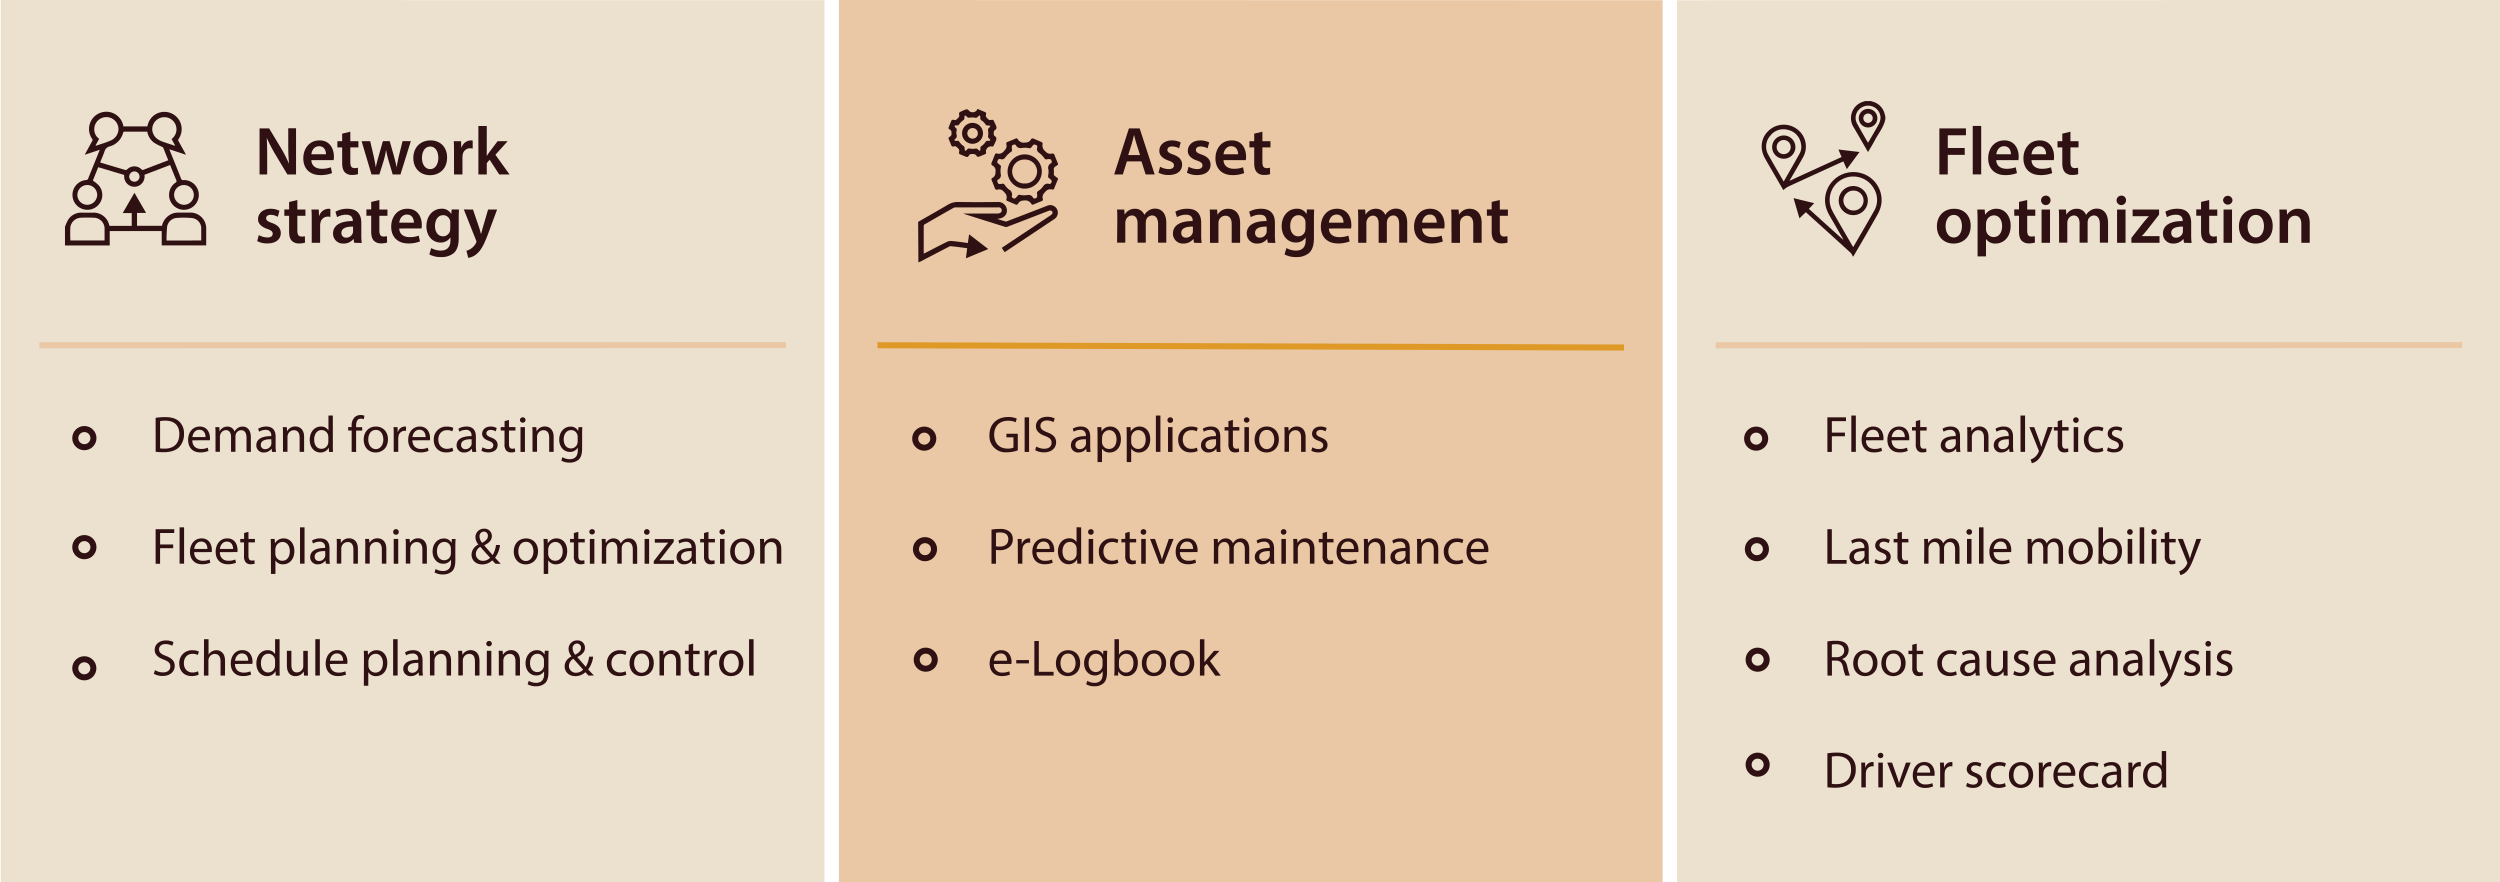 <svg id="Layer_1" data-name="Layer 1" xmlns="http://www.w3.org/2000/svg" viewBox="0 0 1238.23 437"><defs><style>.cls-4,.cls-6{fill:none;stroke-miterlimit:10;stroke-width:3px}.cls-3{fill:#ece1ce}.cls-4{stroke:#eac8a5}.cls-5{fill:#2f1113}.cls-6{stroke:#2f1113}</style></defs><path fill="#eac8a5" d="M415.51 0v437h407.97V.1L415.51 0z"/><path stroke="#df9926" fill="none" stroke-miterlimit="10" stroke-width="3" d="M434.61 170.99l369.77 1.14"/><path class="cls-3" d="M830.64.12V436.9h407.97V0L830.64.12z"/><path class="cls-4" d="M849.74 170.99l369.77-.06"/><path class="cls-3" d="M.38 0v437h407.97V.1L.38 0z"/><path class="cls-4" d="M19.48 170.99l369.77-.06"/><path class="cls-5" d="M128.56 86.4V63.59h4.74l5.89 9.78a63.44 63.44 0 0 1 3.89 7.63h.06c-.27-3-.37-6-.37-9.47v-8h3.86V86.4h-4.3l-6-10a80.07 80.07 0 0 1-4.1-7.89h-.1c.17 3 .2 6 .2 9.72v8.17zM154.22 79.33c.1 3 2.43 4.26 5.07 4.26a12.47 12.47 0 0 0 4.57-.74l.61 2.88a15.61 15.61 0 0 1-5.75 1c-5.35 0-8.5-3.28-8.5-8.32 0-4.57 2.78-8.87 8.06-8.87s7.1 4.4 7.1 8a10.09 10.09 0 0 1-.13 1.76zm7.24-2.91c0-1.52-.64-4-3.42-4-2.57 0-3.65 2.34-3.82 4zM173.51 65.22v4.7h4V73h-4v7.27c0 2 .54 3 2.13 3a5.8 5.8 0 0 0 1.63-.21l.07 3.19a9.43 9.43 0 0 1-3 .4 4.81 4.81 0 0 1-3.58-1.35c-.88-1-1.29-2.44-1.29-4.6V73h-2.37v-3.08h2.37V66.2zM183.36 69.92l1.73 7.48c.37 1.76.74 3.55 1 5.35h.07c.33-1.8.87-3.62 1.35-5.32l2.13-7.51h3.39l2.06 7.31c.51 1.93 1 3.72 1.32 5.52h.07c.27-1.8.64-3.59 1.08-5.52l1.83-7.31h4.09l-5.13 16.48h-3.85l-2-6.7a51.36 51.36 0 0 1-1.25-5.28h-.07A40.76 40.76 0 0 1 190 79.7l-2.1 6.7H184l-4.9-16.48zM221.44 78c0 6.06-4.26 8.77-8.46 8.77-4.67 0-8.26-3.22-8.26-8.5s3.56-8.73 8.53-8.73 8.19 3.46 8.19 8.46zm-12.44.18c0 3.18 1.56 5.58 4.1 5.58 2.37 0 4-2.33 4-5.65 0-2.57-1.15-5.52-4-5.52s-4.1 2.85-4.1 5.59zM224.86 75.23c0-2.23 0-3.82-.13-5.31h3.62l.14 3.15h.13a4.91 4.91 0 0 1 4.5-3.52 4.22 4.22 0 0 1 1 .1v3.93a5.62 5.62 0 0 0-1.22-.14 3.67 3.67 0 0 0-3.72 3.15 6.94 6.94 0 0 0-.13 1.29v8.52h-4.17zM241.08 77.16h.07a31 31 0 0 1 1.31-1.93l4-5.31h5l-6.09 6.74 7 9.74h-5.11l-4.74-7.27-1.42 1.66v5.61h-4.16v-24h4.16zM128.19 116.43a9.2 9.2 0 0 0 4.23 1.19c1.82 0 2.64-.75 2.64-1.83s-.68-1.69-2.71-2.41c-3.22-1.11-4.57-2.87-4.54-4.8 0-2.91 2.41-5.18 6.23-5.18a9.67 9.67 0 0 1 4.37 1l-.82 3a7.34 7.34 0 0 0-3.48-1c-1.49 0-2.3.71-2.3 1.72s.78 1.56 2.87 2.31c3 1.08 4.37 2.6 4.4 5 0 3-2.33 5.14-6.7 5.14a10.63 10.63 0 0 1-5-1.15zM147.28 99.07v4.7h4v3.12h-4v7.27c0 2 .54 3 2.13 3A6.19 6.19 0 0 0 151 117l.07 3.18a9.36 9.36 0 0 1-3 .4 4.82 4.82 0 0 1-3.59-1.35c-.88-.95-1.29-2.44-1.29-4.6v-7.75h-2.36v-3.12h2.36v-3.72zM154.39 109.09c0-2.24 0-3.83-.14-5.32h3.62l.14 3.15h.13a4.91 4.91 0 0 1 4.5-3.52 4.31 4.31 0 0 1 1 .1v3.93a5.62 5.62 0 0 0-1.22-.14 3.68 3.68 0 0 0-3.73 3.15 7.91 7.91 0 0 0-.13 1.29v8.52h-4.16zM175.41 120.25l-.28-1.82H175a6.13 6.13 0 0 1-4.87 2.2 4.9 4.9 0 0 1-5.18-4.91c0-4.16 3.69-6.26 9.78-6.23v-.27c0-1.08-.44-2.88-3.35-2.88a8.75 8.75 0 0 0-4.43 1.22l-.81-2.7a11.77 11.77 0 0 1 6-1.46c5.28 0 6.81 3.35 6.81 6.94v6a26.38 26.38 0 0 0 .23 4zm-.55-8c-2.94-.07-5.75.58-5.75 3.08a2.19 2.19 0 0 0 2.37 2.37 3.36 3.36 0 0 0 3.25-2.27 3 3 0 0 0 .13-.91zM187.9 99.07v4.7h4v3.12h-4v7.27c0 2 .54 3 2.13 3a6.19 6.19 0 0 0 1.62-.2l.07 3.18a9.36 9.36 0 0 1-3 .4 4.82 4.82 0 0 1-3.59-1.35c-.88-.95-1.28-2.44-1.28-4.6v-7.75h-2.37v-3.12h2.37V100zM197.75 113.18c.1 3 2.44 4.27 5.08 4.27a12.43 12.43 0 0 0 4.56-.75l.61 2.88a15.61 15.61 0 0 1-5.75 1c-5.35 0-8.49-3.28-8.49-8.32 0-4.57 2.77-8.87 8.05-8.87s7.11 4.4 7.11 8a9.88 9.88 0 0 1-.14 1.76zm7.24-2.91c0-1.52-.64-4-3.42-4-2.57 0-3.65 2.34-3.82 4zM227.33 103.77c-.07 1.12-.13 2.47-.13 4.74v9.34c0 3.45-.71 5.92-2.44 7.48a9.49 9.49 0 0 1-6.36 2 11.71 11.71 0 0 1-5.76-1.32l.92-3.15a9.94 9.94 0 0 0 4.8 1.25c2.71 0 4.74-1.42 4.74-5v-1.42h-.1a5.56 5.56 0 0 1-4.8 2.43c-4.1 0-7-3.38-7-8.05 0-5.42 3.52-8.7 7.48-8.7a5.17 5.17 0 0 1 4.77 2.57h.07l.17-2.2zm-4.3 6.6a4 4 0 0 0-.13-1.11 3.46 3.46 0 0 0-3.39-2.68c-2.33 0-4.06 2-4.06 5.38 0 2.81 1.43 5.08 4 5.08a3.57 3.57 0 0 0 3.39-2.5 7.31 7.31 0 0 0 .16-1.49zM234.27 103.77l3 8.84c.34 1 .68 2.26.92 3.21h.1c.27-.95.57-2.16.88-3.25l2.57-8.8h4.47L242.06 115c-2.27 6.16-3.79 8.9-5.76 10.59a8.26 8.26 0 0 1-4.36 2.13l-.95-3.52a7 7 0 0 0 2.44-1.15 7.18 7.18 0 0 0 2.27-2.6 1.67 1.67 0 0 0 .27-.75 1.83 1.83 0 0 0-.24-.81l-6-15.13zM558.13 79.94l-2 6.46h-4.29l7.31-22.81h5.31l7.44 22.81h-4.47l-2.06-6.46zm6.53-3.15l-1.79-5.62c-.45-1.38-.82-2.94-1.16-4.26h-.06c-.34 1.32-.68 2.91-1.09 4.26l-1.76 5.62zM574.58 82.58a9.36 9.36 0 0 0 4.23 1.18c1.83 0 2.64-.74 2.64-1.82s-.68-1.7-2.71-2.41c-3.21-1.11-4.57-2.87-4.53-4.8 0-2.91 2.4-5.18 6.22-5.18a9.67 9.67 0 0 1 4.37 1l-.8 2.92a7.48 7.48 0 0 0-3.49-.94c-1.49 0-2.3.71-2.3 1.72s.78 1.56 2.88 2.3c3 1.09 4.36 2.61 4.4 5 0 3-2.34 5.14-6.7 5.14a10.6 10.6 0 0 1-5-1.15zM588.7 82.58a9.32 9.32 0 0 0 4.23 1.18c1.82 0 2.64-.74 2.64-1.82s-.68-1.7-2.71-2.41c-3.22-1.11-4.57-2.87-4.54-4.8 0-2.91 2.41-5.18 6.23-5.18a9.67 9.67 0 0 1 4.37 1l-.82 2.94a7.47 7.47 0 0 0-3.48-.94c-1.49 0-2.3.71-2.3 1.72s.77 1.56 2.87 2.3c3 1.09 4.37 2.61 4.4 5 0 3-2.33 5.14-6.7 5.14a10.6 10.6 0 0 1-5-1.15zM606 79.33c.1 3 2.43 4.26 5.08 4.26a12.45 12.45 0 0 0 4.56-.74l.61 2.88a15.61 15.61 0 0 1-5.75 1c-5.35 0-8.5-3.28-8.5-8.32 0-4.57 2.78-8.87 8.06-8.87s7.11 4.4 7.11 8a9.88 9.88 0 0 1-.14 1.76zm7.24-2.91c0-1.52-.64-4-3.42-4-2.57 0-3.65 2.34-3.82 4zM625.25 65.22v4.7h4V73h-4v7.27c0 2 .54 3 2.13 3a5.75 5.75 0 0 0 1.63-.21l.07 3.19a9.4 9.4 0 0 1-3 .4 4.84 4.84 0 0 1-3.59-1.35c-.88-1-1.29-2.44-1.29-4.6V73h-2.37v-3.08h2.37V66.2zM553.39 108.68c0-1.89 0-3.49-.14-4.91h3.59l.17 2.44h.1a5.69 5.69 0 0 1 5.08-2.81 4.76 4.76 0 0 1 4.57 3h.07a6.19 6.19 0 0 1 2-2.07 5.5 5.5 0 0 1 3.31-1c2.74 0 5.52 1.86 5.52 7.14v9.71h-4.06v-9.1c0-2.74-1-4.36-3-4.36a3.17 3.17 0 0 0-2.91 2.19 6.13 6.13 0 0 0-.2 1.39v9.88h-4.06v-9.54c0-2.3-.92-3.92-2.84-3.92a3.24 3.24 0 0 0-3 2.36 3.57 3.57 0 0 0-.24 1.36v9.74h-4.06zM591.37 120.25l-.27-1.82h-.1a6.16 6.16 0 0 1-4.88 2.2 4.9 4.9 0 0 1-5.18-4.91c0-4.16 3.69-6.26 9.78-6.23v-.27c0-1.08-.43-2.88-3.35-2.88a8.75 8.75 0 0 0-4.43 1.22l-.81-2.7a11.8 11.8 0 0 1 6-1.46c5.28 0 6.81 3.35 6.81 6.94v6a27.78 27.78 0 0 0 .23 4zm-.54-8c-3-.07-5.76.58-5.76 3.08a2.19 2.19 0 0 0 2.37 2.37 3.36 3.36 0 0 0 3.25-2.27 3 3 0 0 0 .14-.91zM599.29 108.68c0-1.89 0-3.49-.13-4.91h3.65l.2 2.47h.11a5.94 5.94 0 0 1 5.24-2.84c2.88 0 5.86 1.86 5.86 7.07v9.78h-4.17V111c0-2.37-.88-4.16-3.14-4.16a3.49 3.49 0 0 0-3.25 2.43 4.12 4.12 0 0 0-.17 1.36v9.67h-4.2zM627.93 120.25l-.27-1.82h-.11a6.13 6.13 0 0 1-4.87 2.2 4.9 4.9 0 0 1-5.18-4.91c0-4.16 3.69-6.26 9.78-6.23v-.27c0-1.08-.44-2.88-3.35-2.88a8.75 8.75 0 0 0-4.43 1.22l-.81-2.7a11.8 11.8 0 0 1 5.95-1.46c5.28 0 6.81 3.35 6.81 6.94v6a26.38 26.38 0 0 0 .23 4zm-.55-8c-2.94-.07-5.75.58-5.75 3.08a2.19 2.19 0 0 0 2.37 2.37 3.36 3.36 0 0 0 3.25-2.27 3 3 0 0 0 .13-.91zM650.91 103.77c-.07 1.12-.13 2.47-.13 4.74v9.34c0 3.45-.72 5.92-2.44 7.48a9.51 9.51 0 0 1-6.36 2 11.68 11.68 0 0 1-5.76-1.32l.92-3.15a9.91 9.91 0 0 0 4.8 1.25c2.71 0 4.74-1.42 4.74-5v-1.42h-.07a5.57 5.57 0 0 1-4.8 2.43c-4.1 0-7-3.38-7-8.05 0-5.42 3.52-8.7 7.48-8.7a5.2 5.2 0 0 1 4.77 2.57h.07l.17-2.2zm-4.3 6.6a4 4 0 0 0-.13-1.11 3.46 3.46 0 0 0-3.39-2.68c-2.33 0-4.06 2-4.06 5.38 0 2.81 1.42 5.08 4 5.08a3.55 3.55 0 0 0 3.38-2.5 7.31 7.31 0 0 0 .17-1.49zM658.19 113.18c.1 3 2.44 4.27 5.08 4.27a12.49 12.49 0 0 0 4.57-.75l.61 2.88a15.71 15.71 0 0 1-5.76 1c-5.35 0-8.49-3.28-8.49-8.32 0-4.57 2.77-8.87 8-8.87s7.11 4.4 7.11 8a9.88 9.88 0 0 1-.14 1.76zm7.24-2.91c0-1.52-.64-4-3.41-4-2.58 0-3.66 2.34-3.83 4zM672.71 108.68c0-1.89 0-3.49-.13-4.91h3.59l.16 2.44h.11a5.69 5.69 0 0 1 5.07-2.81 4.75 4.75 0 0 1 4.57 3h.07a6.19 6.19 0 0 1 2-2.07 5.51 5.51 0 0 1 3.32-1c2.74 0 5.51 1.86 5.51 7.14v9.71H693v-9.1c0-2.74-1-4.36-2.94-4.36a3.17 3.17 0 0 0-2.96 2.28 6.13 6.13 0 0 0-.21 1.39v9.88h-4.06v-9.54c0-2.3-.91-3.92-2.84-3.92a3.24 3.24 0 0 0-3 2.36 3.57 3.57 0 0 0-.24 1.36v9.74h-4.06zM704.36 113.18c.1 3 2.44 4.27 5.08 4.27a12.45 12.45 0 0 0 4.57-.75l.61 2.88a15.67 15.67 0 0 1-5.76 1c-5.34 0-8.49-3.28-8.49-8.32 0-4.57 2.77-8.87 8-8.87s7.11 4.4 7.11 8a11.21 11.21 0 0 1-.13 1.76zm7.25-2.91c0-1.52-.65-4-3.42-4-2.57 0-3.66 2.34-3.83 4zM718.89 108.68c0-1.89 0-3.49-.14-4.91h3.66l.2 2.47h.1a6 6 0 0 1 5.29-2.84c2.87 0 5.85 1.86 5.85 7.07v9.78h-4.16V111c0-2.37-.88-4.16-3.15-4.16a3.49 3.49 0 0 0-3.25 2.43 4.41 4.41 0 0 0-.17 1.36v9.67h-4.19zM742.85 99.07v4.7h4v3.12h-4v7.27c0 2 .54 3 2.13 3a6.28 6.28 0 0 0 1.63-.2l.07 3.18a9.43 9.43 0 0 1-3 .4 4.78 4.78 0 0 1-3.58-1.35c-.88-.95-1.29-2.44-1.29-4.6v-7.75h-2.37v-3.12h2.37V100zM960.56 63.59h13.16V67h-9v6.3h8.39v3.41h-8.39v9.69h-4.16zM977.08 62.37h4.19v24h-4.19zM988.72 79.33c.1 3 2.44 4.26 5.08 4.26a12.51 12.51 0 0 0 4.57-.74l.61 2.88a15.71 15.71 0 0 1-5.76 1c-5.34 0-8.49-3.28-8.49-8.32 0-4.57 2.77-8.87 8-8.87s7.11 4.4 7.11 8a9.88 9.88 0 0 1-.14 1.76zm7.28-2.91c0-1.52-.64-4-3.41-4-2.58 0-3.66 2.34-3.83 4zM1006.19 79.33c.1 3 2.44 4.26 5.07 4.26a12.47 12.47 0 0 0 4.57-.74l.61 2.88a15.61 15.61 0 0 1-5.75 1c-5.35 0-8.5-3.28-8.5-8.32 0-4.57 2.78-8.87 8.06-8.87s7.11 4.4 7.11 8a9.88 9.88 0 0 1-.14 1.76zm7.24-2.91c0-1.52-.64-4-3.42-4-2.57 0-3.65 2.34-3.82 4zM1025.48 65.22v4.7h4V73h-4v7.27c0 2 .54 3 2.14 3a5.72 5.72 0 0 0 1.62-.21l.07 3.19a9.38 9.38 0 0 1-3 .4 4.83 4.83 0 0 1-3.58-1.35c-.88-1-1.29-2.44-1.29-4.6V73h-2.37v-3.08h2.37V66.2zM976.06 111.86c0 6.06-4.27 8.77-8.46 8.77-4.67 0-8.26-3.22-8.26-8.5s3.55-8.73 8.53-8.73 8.19 3.45 8.19 8.46zm-12.42.17c0 3.18 1.55 5.59 4.09 5.59 2.37 0 4-2.34 4-5.66 0-2.57-1.15-5.51-4-5.51s-4.09 2.84-4.09 5.55zM979.48 109.26c0-2.17-.07-3.93-.13-5.49H983l.2 2.54h.07a6.43 6.43 0 0 1 5.65-2.91c3.79 0 6.94 3.25 6.94 8.39 0 6-3.76 8.84-7.51 8.84a5.42 5.42 0 0 1-4.64-2.2h-.07V127h-4.16zm4.16 4.09a4.32 4.32 0 0 0 .14 1.15 3.76 3.76 0 0 0 3.65 2.91c2.64 0 4.2-2.2 4.2-5.45 0-2.91-1.42-5.28-4.09-5.28a3.9 3.9 0 0 0-3.73 3.08 3.84 3.84 0 0 0-.17 1zM1004.06 99.07v4.7h4v3.12h-4v7.27c0 2 .54 3 2.13 3a6.19 6.19 0 0 0 1.62-.2l.07 3.18a9.36 9.36 0 0 1-3 .4 4.8 4.8 0 0 1-3.59-1.35c-.88-.95-1.29-2.44-1.29-4.6v-7.75h-2.36v-3.12h2.36V100zM1015.6 99.17a2.34 2.34 0 1 1-2.34-2.27 2.23 2.23 0 0 1 2.34 2.27zm-4.43 21.08v-16.48h4.19v16.48zM1019.83 108.68c0-1.89 0-3.49-.13-4.91h3.58l.17 2.44h.1a5.72 5.72 0 0 1 5.08-2.81 4.75 4.75 0 0 1 4.57 3h.07a6.19 6.19 0 0 1 2-2.07 5.5 5.5 0 0 1 3.31-1c2.75 0 5.52 1.86 5.52 7.14v9.71h-4.06v-9.1c0-2.74-1-4.36-2.94-4.36a3.18 3.18 0 0 0-2.92 2.19 6.13 6.13 0 0 0-.2 1.39v9.88H1030v-9.54c0-2.3-.91-3.92-2.84-3.92a3.24 3.24 0 0 0-3 2.36 3.57 3.57 0 0 0-.24 1.36v9.74h-4.06zM1053 99.17a2.34 2.34 0 1 1-2.34-2.27 2.2 2.2 0 0 1 2.34 2.27zm-4.43 21.08v-16.48h4.19v16.48zM1055.65 117.85l6.19-7.92c.85-1 1.56-1.83 2.44-2.77v-.07h-8v-3.32h13.1v2.54l-6.06 7.75c-.81 1-1.59 1.93-2.43 2.81v.07h8.7v3.31h-13.91zM1081.71 120.25l-.27-1.82h-.1a6.16 6.16 0 0 1-4.88 2.2 4.89 4.89 0 0 1-5.17-4.91c0-4.16 3.68-6.26 9.78-6.23v-.27c0-1.08-.44-2.88-3.36-2.88a8.75 8.75 0 0 0-4.43 1.22l-.81-2.7a11.81 11.81 0 0 1 6-1.46c5.28 0 6.8 3.35 6.8 6.94v6a27.78 27.78 0 0 0 .23 4zm-.54-8c-3-.07-5.76.58-5.76 3.08a2.19 2.19 0 0 0 2.37 2.37 3.36 3.36 0 0 0 3.25-2.27 3 3 0 0 0 .14-.91zM1094.2 99.07v4.7h4v3.12h-4v7.27c0 2 .54 3 2.13 3a6.34 6.34 0 0 0 1.63-.2l.07 3.18a9.43 9.43 0 0 1-3 .4 4.78 4.78 0 0 1-3.58-1.35c-.88-.95-1.29-2.44-1.29-4.6v-7.75h-2.37v-3.12h2.37V100zM1105.74 99.17a2.34 2.34 0 0 1-4.67 0 2.34 2.34 0 0 1 4.67 0zm-4.43 21.08v-16.48h4.2v16.48zM1125.65 111.86c0 6.06-4.27 8.77-8.47 8.77-4.67 0-8.25-3.22-8.25-8.5s3.55-8.73 8.53-8.73 8.19 3.45 8.19 8.46zm-12.43.17c0 3.18 1.56 5.59 4.1 5.59 2.37 0 4-2.34 4-5.66 0-2.57-1.15-5.51-4-5.51s-4.1 2.84-4.1 5.55zM1129.07 108.68c0-1.89 0-3.49-.14-4.91h3.66l.2 2.47h.1a6 6 0 0 1 5.25-2.84c2.88 0 5.85 1.86 5.85 7.07v9.78h-4.16V111c0-2.37-.88-4.16-3.15-4.16a3.49 3.49 0 0 0-3.25 2.43 4.41 4.41 0 0 0-.17 1.36v9.67h-4.19zM77.08 206.94a32.23 32.23 0 0 1 4.7-.35c3.18 0 5.44.73 6.93 2.13a7.88 7.88 0 0 1 2.42 6.15 9.06 9.06 0 0 1-2.47 6.65c-1.6 1.6-4.24 2.46-7.56 2.46a37.6 37.6 0 0 1-4-.2zm2.21 15.14a14.35 14.35 0 0 0 2.24.12c4.72 0 7.29-2.64 7.29-7.26 0-4-2.26-6.6-6.94-6.6a12.38 12.38 0 0 0-2.59.23zM95.26 218.09c0 3 2 4.27 4.22 4.27a8 8 0 0 0 3.4-.64l.38 1.6a9.89 9.89 0 0 1-4.09.76c-3.78 0-6-2.49-6-6.19s2.18-6.63 5.76-6.63c4 0 5.08 3.53 5.08 5.79a10 10 0 0 1-.07 1zm6.55-1.6c0-1.42-.58-3.63-3.09-3.63-2.26 0-3.25 2.08-3.43 3.63zM106.74 214.87c0-1.27 0-2.32-.1-3.33h2l.1 2h.08a4.24 4.24 0 0 1 3.86-2.26 3.65 3.65 0 0 1 3.48 2.46 5.08 5.08 0 0 1 1.37-1.6 4.2 4.2 0 0 1 2.72-.86c1.62 0 4 1.07 4 5.33v7.24h-2.15v-7c0-2.36-.86-3.78-2.67-3.78a2.89 2.89 0 0 0-2.64 2 3.72 3.72 0 0 0-.17 1.12v7.59h-2.19v-7.37c0-2-.86-3.37-2.56-3.37a3.06 3.06 0 0 0-2.77 2.23 3 3 0 0 0-.18 1.09v7.42h-2.18zM134.72 223.83l-.18-1.55h-.08a4.57 4.57 0 0 1-3.75 1.83 3.5 3.5 0 0 1-3.76-3.53c0-3 2.64-4.6 7.39-4.57v-.26a2.54 2.54 0 0 0-2.8-2.84 6.23 6.23 0 0 0-3.2.91l-.5-1.47a7.58 7.58 0 0 1 4-1.09c3.76 0 4.67 2.56 4.67 5v4.59a17.55 17.55 0 0 0 .21 3zm-.33-6.27c-2.44-.05-5.21.38-5.21 2.76a2 2 0 0 0 2.11 2.14 3.06 3.06 0 0 0 3-2.06 2.22 2.22 0 0 0 .13-.71zM140.15 214.87c0-1.27 0-2.32-.1-3.33h2l.13 2h.05a4.51 4.51 0 0 1 4.06-2.31c1.7 0 4.34 1 4.34 5.23v7.34h-2.23v-7.09c0-2-.74-3.63-2.85-3.63a3.17 3.17 0 0 0-3 2.29 3 3 0 0 0-.16 1v7.39h-2.23zM164.85 205.8v14.85c0 1.1 0 2.34.11 3.18h-2l-.1-2.13a4.56 4.56 0 0 1-4.19 2.41c-3 0-5.26-2.52-5.26-6.25 0-4.09 2.52-6.6 5.51-6.6a4.12 4.12 0 0 1 3.71 1.88h.05v-7.34zm-2.23 10.74a4.29 4.29 0 0 0-.1-.94 3.29 3.29 0 0 0-3.23-2.59c-2.31 0-3.68 2-3.68 4.75 0 2.49 1.22 4.54 3.63 4.54a3.37 3.37 0 0 0 3.28-2.66 4.25 4.25 0 0 0 .1-1zM174.17 223.83v-10.59h-1.73v-1.7h1.73V211a5.81 5.81 0 0 1 1.42-4.3 4.3 4.3 0 0 1 3-1.14 5.08 5.08 0 0 1 1.9.36l-.3 1.72a3.38 3.38 0 0 0-1.42-.28c-1.91 0-2.39 1.68-2.39 3.56v.66h3v1.7h-3v10.59zM192.15 217.58c0 4.55-3.15 6.53-6.12 6.53-3.33 0-5.89-2.44-5.89-6.32 0-4.12 2.69-6.53 6.09-6.53s5.92 2.56 5.92 6.32zm-9.75.13c0 2.69 1.54 4.72 3.73 4.72s3.73-2 3.73-4.77c0-2.08-1-4.72-3.68-4.72s-3.78 2.43-3.78 4.77zM195 215.37c0-1.44 0-2.69-.1-3.83h2l.07 2.41h.1a3.69 3.69 0 0 1 3.41-2.69 2.41 2.41 0 0 1 .63.08v2.1a3.45 3.45 0 0 0-.76-.07 3.14 3.14 0 0 0-3 2.87 6.33 6.33 0 0 0-.1 1v6.55H195zM204.26 218.09c.05 3 2 4.27 4.21 4.27a8 8 0 0 0 3.4-.64l.38 1.6a9.83 9.83 0 0 1-4.08.76c-3.79 0-6-2.49-6-6.19s2.19-6.63 5.77-6.63c4 0 5.07 3.53 5.07 5.79a10 10 0 0 1-.07 1zm6.55-1.6c0-1.42-.59-3.63-3.1-3.63-2.26 0-3.25 2.08-3.43 3.63zM224.49 223.37a8.14 8.14 0 0 1-3.53.71c-3.71 0-6.12-2.51-6.12-6.27a6.24 6.24 0 0 1 6.6-6.52 7.57 7.57 0 0 1 3.1.63l-.51 1.73a5.1 5.1 0 0 0-2.59-.59c-2.81 0-4.34 2.08-4.34 4.65 0 2.84 1.83 4.59 4.27 4.59a6.47 6.47 0 0 0 2.74-.6zM233.91 223.83l-.18-1.55h-.07a4.61 4.61 0 0 1-3.76 1.83 3.5 3.5 0 0 1-3.76-3.53c0-3 2.64-4.6 7.39-4.57v-.26a2.53 2.53 0 0 0-2.79-2.84 6.17 6.17 0 0 0-3.2.91l-.51-1.47a7.62 7.62 0 0 1 4-1.09c3.75 0 4.67 2.56 4.67 5v4.59a17.62 17.62 0 0 0 .2 3zm-.33-6.27c-2.44-.05-5.2.38-5.2 2.76a2 2 0 0 0 2.1 2.14 3.05 3.05 0 0 0 3-2.06 2.22 2.22 0 0 0 .13-.71zM239 221.54a5.87 5.87 0 0 0 2.94.89c1.63 0 2.39-.81 2.39-1.83s-.63-1.65-2.29-2.26c-2.2-.78-3.25-2-3.25-3.47 0-2 1.6-3.61 4.25-3.61a6.22 6.22 0 0 1 3 .76l-.56 1.63a4.73 4.73 0 0 0-2.52-.71c-1.32 0-2.05.76-2.05 1.67s.73 1.47 2.33 2.08c2.14.82 3.23 1.88 3.23 3.71 0 2.16-1.68 3.68-4.6 3.68a7 7 0 0 1-3.45-.84zM252.09 208v3.53h3.2v1.7h-3.2v6.63c0 1.52.43 2.38 1.67 2.38a4.84 4.84 0 0 0 1.3-.15l.1 1.68a5.44 5.44 0 0 1-2 .3 3.09 3.09 0 0 1-2.41-.94 4.52 4.52 0 0 1-.87-3.2v-6.7H248v-1.7h1.9v-2.95zM260.29 208.09a1.39 1.39 0 0 1-2.77 0 1.36 1.36 0 0 1 1.4-1.4 1.33 1.33 0 0 1 1.37 1.4zm-2.49 15.74v-12.29h2.2v12.29zM263.74 214.87c0-1.27 0-2.32-.1-3.33h2l.13 2h.05a4.51 4.51 0 0 1 4.06-2.31c1.7 0 4.34 1 4.34 5.23v7.34H272v-7.09c0-2-.74-3.63-2.85-3.63a3.17 3.17 0 0 0-3 2.29 3.25 3.25 0 0 0-.16 1v7.39h-2.23zM288.42 211.54c-.05.89-.1 1.88-.1 3.38v7.13c0 2.82-.56 4.55-1.75 5.61a6.51 6.51 0 0 1-4.47 1.47 7.92 7.92 0 0 1-4.09-1l.56-1.7a6.89 6.89 0 0 0 3.6 1c2.29 0 4-1.19 4-4.29v-1.37h-.05a4.38 4.38 0 0 1-3.91 2.06c-3 0-5.23-2.59-5.23-6 0-4.17 2.72-6.53 5.54-6.53a4.09 4.09 0 0 1 3.83 2.13h.05l.1-1.85zm-2.31 4.85a3.28 3.28 0 0 0-.13-1 3.22 3.22 0 0 0-3.12-2.36c-2.13 0-3.66 1.8-3.66 4.65 0 2.41 1.22 4.42 3.63 4.42a3.27 3.27 0 0 0 3.1-2.29 3.78 3.78 0 0 0 .18-1.19zM77.08 262.1h9.22v1.9h-7v5.68h6.48v1.83h-6.49v7.75h-2.21zM88.94 261.19h2.24v18h-2.24zM96.18 273.48c0 3 2 4.26 4.21 4.26a8.14 8.14 0 0 0 3.4-.63l.38 1.6a10 10 0 0 1-4.08.76c-3.79 0-6-2.49-6-6.19s2.19-6.63 5.77-6.63c4 0 5.08 3.53 5.08 5.79a9.62 9.62 0 0 1-.08 1zm6.55-1.6c0-1.42-.59-3.63-3.1-3.63-2.26 0-3.25 2.08-3.43 3.63zM108.9 273.48c0 3 2 4.26 4.21 4.26a8.14 8.14 0 0 0 3.4-.63l.38 1.6a10 10 0 0 1-4.08.76c-3.79 0-6-2.49-6-6.19s2.19-6.63 5.77-6.63c4 0 5.08 3.53 5.08 5.79a9.62 9.62 0 0 1-.08 1zm6.55-1.6c0-1.42-.59-3.63-3.1-3.63-2.26 0-3.25 2.08-3.43 3.63zM123.06 263.4v3.53h3.2v1.7h-3.2v6.63c0 1.52.44 2.38 1.68 2.38a4.81 4.81 0 0 0 1.29-.15l.11 1.68a5.71 5.71 0 0 1-2 .3 3.11 3.11 0 0 1-2.42-.94 4.57 4.57 0 0 1-.86-3.2v-6.7H119v-1.7h1.9V264zM134.16 270.94c0-1.57 0-2.84-.1-4h2l.1 2.11h.05a4.85 4.85 0 0 1 4.37-2.39c3 0 5.21 2.51 5.21 6.24 0 4.42-2.7 6.61-5.59 6.61a4.3 4.3 0 0 1-3.78-1.93v6.67h-2.21zm2.21 3.27a5.18 5.18 0 0 0 .1.92 3.43 3.43 0 0 0 3.35 2.61c2.36 0 3.73-1.93 3.73-4.74 0-2.47-1.29-4.57-3.65-4.57a3.56 3.56 0 0 0-3.38 2.76 3.47 3.47 0 0 0-.15.92zM148.6 261.19h2.24v18h-2.24zM161.4 279.22l-.18-1.55h-.08a4.57 4.57 0 0 1-3.75 1.83 3.51 3.51 0 0 1-3.76-3.53c0-3 2.64-4.6 7.39-4.57v-.26a2.54 2.54 0 0 0-2.8-2.84 6.07 6.07 0 0 0-3.19.91l-.51-1.47a7.61 7.61 0 0 1 4-1.09c3.76 0 4.68 2.56 4.68 5v4.59a17.62 17.62 0 0 0 .2 3zm-.33-6.27c-2.44-.06-5.21.38-5.21 2.76a2 2 0 0 0 2.11 2.14 3.05 3.05 0 0 0 3-2.06 2.22 2.22 0 0 0 .13-.71zM166.83 270.25c0-1.27 0-2.31-.1-3.32h2l.13 2a4.51 4.51 0 0 1 4.06-2.31c1.7 0 4.34 1 4.34 5.23v7.34h-2.23v-7.09c0-2-.74-3.63-2.85-3.63a3.17 3.17 0 0 0-3 2.29 3.26 3.26 0 0 0-.15 1v7.39h-2.24zM180.92 270.25c0-1.27 0-2.31-.1-3.32h2l.13 2a4.51 4.51 0 0 1 4.06-2.31c1.7 0 4.34 1 4.34 5.23v7.34h-2.23v-7.09c0-2-.74-3.63-2.85-3.63a3.17 3.17 0 0 0-3 2.29 3.26 3.26 0 0 0-.15 1v7.39h-2.24zM197.5 263.47a1.32 1.32 0 0 1-1.42 1.38 1.33 1.33 0 0 1-1.35-1.38 1.36 1.36 0 0 1 1.4-1.39 1.32 1.32 0 0 1 1.37 1.39zm-2.5 15.75v-12.29h2.24v12.29zM201 270.25c0-1.27 0-2.31-.1-3.32h2l.13 2a4.51 4.51 0 0 1 4.06-2.31c1.7 0 4.34 1 4.34 5.23v7.34h-2.23v-7.09c0-2-.74-3.63-2.84-3.63a3.17 3.17 0 0 0-3 2.29 3.26 3.26 0 0 0-.15 1v7.39H201zM225.63 266.93c0 .89-.1 1.88-.1 3.37v7.14c0 2.82-.56 4.54-1.75 5.61a6.51 6.51 0 0 1-4.47 1.47 8 8 0 0 1-4.09-1l.56-1.7a7 7 0 0 0 3.61 1c2.28 0 4-1.19 4-4.29v-1.37a4.4 4.4 0 0 1-3.91 2.06c-3 0-5.23-2.59-5.23-6 0-4.16 2.71-6.52 5.53-6.52a4.09 4.09 0 0 1 3.83 2.13h.06l.1-1.85zm-2.31 4.85a3 3 0 0 0-.13-1 3.21 3.21 0 0 0-3.12-2.36c-2.13 0-3.65 1.8-3.65 4.65 0 2.41 1.21 4.41 3.63 4.41a3.25 3.25 0 0 0 3.09-2.28 3.78 3.78 0 0 0 .18-1.19zM245.41 279.22c-.48-.49-.94-1-1.6-1.68a7 7 0 0 1-5 2c-3.33 0-5.26-2.24-5.26-4.8a5.61 5.61 0 0 1 3.35-5v-.08a5.87 5.87 0 0 1-1.42-3.58 4.16 4.16 0 0 1 4.34-4.22 3.57 3.57 0 0 1 3.79 3.64c0 1.8-1 3.22-3.76 4.57v.07c1.45 1.68 3.07 3.56 4.16 4.78a12.57 12.57 0 0 0 1.65-5h2a13 13 0 0 1-2.46 6.33c.92 1 1.8 1.93 2.82 3zm-2.69-3c-1-1.12-2.92-3.2-4.83-5.38a4.2 4.2 0 0 0-2.21 3.48 3.38 3.38 0 0 0 3.51 3.45 4.78 4.78 0 0 0 3.53-1.5zm-5.21-10.43a4.81 4.81 0 0 0 1.3 3.07c1.72-1 2.84-1.91 2.84-3.35a2 2 0 0 0-2-2.21 2.23 2.23 0 0 0-2.14 2.54zM266.48 273c0 4.55-3.15 6.53-6.12 6.53-3.32 0-5.89-2.44-5.89-6.33 0-4.11 2.69-6.52 6.1-6.52s5.91 2.53 5.91 6.32zm-9.75.13c0 2.69 1.55 4.72 3.73 4.72s3.74-2 3.74-4.77c0-2.09-1-4.73-3.69-4.73s-3.78 2.41-3.78 4.75zM269.3 270.94c0-1.57-.05-2.84-.1-4h2l.1 2.11h.06a4.82 4.82 0 0 1 4.36-2.39c3 0 5.21 2.51 5.21 6.24 0 4.42-2.69 6.61-5.59 6.61a4.3 4.3 0 0 1-3.78-1.93h-.05v6.67h-2.21zm2.21 3.27a5.18 5.18 0 0 0 .1.92 3.44 3.44 0 0 0 3.35 2.61c2.36 0 3.73-1.93 3.73-4.74 0-2.47-1.29-4.57-3.65-4.57a3.56 3.56 0 0 0-3.38 2.76 3.47 3.47 0 0 0-.15.92zM286.44 263.4v3.53h3.19v1.7h-3.19v6.63c0 1.52.43 2.38 1.67 2.38a4.84 4.84 0 0 0 1.3-.15l.1 1.68a5.67 5.67 0 0 1-2 .3 3.09 3.09 0 0 1-2.41-.94 4.52 4.52 0 0 1-.87-3.2v-6.7h-1.9v-1.7h1.9V264zM294.64 263.47a1.39 1.39 0 0 1-2.77 0 1.36 1.36 0 0 1 1.39-1.39 1.33 1.33 0 0 1 1.38 1.39zm-2.49 15.75v-12.29h2.23v12.29zM298.09 270.25c0-1.27 0-2.31-.1-3.32h1.95l.1 2h.08a4.23 4.23 0 0 1 3.86-2.26 3.64 3.64 0 0 1 3.48 2.46h.05a5.08 5.08 0 0 1 1.37-1.6 4.2 4.2 0 0 1 2.72-.86c1.62 0 4 1.06 4 5.33v7.24h-2.18v-7c0-2.36-.86-3.78-2.67-3.78a2.89 2.89 0 0 0-2.64 2 3.7 3.7 0 0 0-.18 1.12v7.59h-2.18v-7.37c0-2-.86-3.37-2.56-3.37a3 3 0 0 0-2.77 2.23 3 3 0 0 0-.18 1.09v7.42h-2.18zM321.75 263.47a1.32 1.32 0 0 1-1.42 1.38 1.33 1.33 0 0 1-1.35-1.38 1.36 1.36 0 0 1 1.4-1.39 1.32 1.32 0 0 1 1.37 1.39zm-2.49 15.75v-12.29h2.24v12.29zM323.81 277.92l5.56-7.23c.53-.66 1-1.25 1.6-1.91h-6.66v-1.8h9.37v1.39l-5.49 7.14c-.5.68-1 1.29-1.57 1.93v.05h7.18v1.78h-10zM342.87 279.22l-.17-1.55h-.08a4.61 4.61 0 0 1-3.76 1.83 3.51 3.51 0 0 1-3.76-3.5c0-3 2.64-4.6 7.39-4.57v-.26a2.53 2.53 0 0 0-2.79-2.84 6.11 6.11 0 0 0-3.2.91l-.51-1.47a7.65 7.65 0 0 1 4-1.09c3.76 0 4.67 2.56 4.67 5v4.59a17.62 17.62 0 0 0 .2 3zm-.33-6.27c-2.43-.06-5.2.38-5.2 2.76a2 2 0 0 0 2.11 2.14 3.07 3.07 0 0 0 3-2.06 2.52 2.52 0 0 0 .12-.71zM350.9 263.4v3.53h3.19v1.7h-3.19v6.63c0 1.52.43 2.38 1.67 2.38a4.84 4.84 0 0 0 1.3-.15l.1 1.68a5.67 5.67 0 0 1-2 .3 3.09 3.09 0 0 1-2.41-.94 4.52 4.52 0 0 1-.87-3.2v-6.7h-1.9v-1.7h1.9V264zM359.1 263.47a1.39 1.39 0 0 1-2.77 0 1.36 1.36 0 0 1 1.39-1.39 1.33 1.33 0 0 1 1.38 1.39zm-2.49 15.75v-12.29h2.23v12.29zM373.67 273c0 4.55-3.15 6.53-6.12 6.53-3.33 0-5.89-2.44-5.89-6.33 0-4.11 2.69-6.52 6.09-6.52s5.92 2.53 5.92 6.32zm-9.75.13c0 2.69 1.55 4.72 3.73 4.72s3.73-2 3.73-4.77c0-2.09-1-4.73-3.68-4.73s-3.78 2.41-3.78 4.75zM376.49 270.25c0-1.27 0-2.31-.11-3.32h2l.12 2h.05a4.52 4.52 0 0 1 4.07-2.31c1.7 0 4.34 1 4.34 5.23v7.34h-2.24v-7.09c0-2-.73-3.63-2.84-3.63a3.18 3.18 0 0 0-3 2.29 3.26 3.26 0 0 0-.15 1v7.39h-2.23zM76.78 331.91a7.83 7.83 0 0 0 4 1.12c2.26 0 3.58-1.19 3.58-2.92s-.91-2.51-3.22-3.4c-2.8-1-4.52-2.44-4.52-4.85 0-2.67 2.21-4.65 5.53-4.65a7.85 7.85 0 0 1 3.79.84l-.61 1.8A6.91 6.91 0 0 0 82 319c-2.34 0-3.23 1.4-3.23 2.57 0 1.6 1 2.38 3.4 3.3 2.9 1.11 4.37 2.51 4.37 5s-2 4.93-6 4.93a8.87 8.87 0 0 1-4.37-1.09zM98.44 334.15a8.33 8.33 0 0 1-3.53.71c-3.71 0-6.12-2.51-6.12-6.27a6.24 6.24 0 0 1 6.6-6.53 7.39 7.39 0 0 1 3.1.64l-.49 1.72a5.23 5.23 0 0 0-2.59-.58c-2.82 0-4.34 2.08-4.34 4.65 0 2.84 1.83 4.59 4.26 4.59a6.39 6.39 0 0 0 2.75-.61zM101.05 316.58h2.24v7.67a4.05 4.05 0 0 1 1.6-1.58 4.58 4.58 0 0 1 2.28-.63c1.65 0 4.29 1 4.29 5.25v7.32h-2.23v-7.06c0-2-.74-3.66-2.85-3.66a3.21 3.21 0 0 0-3 2.24 2.61 2.61 0 0 0-.15 1.06v7.42h-2.24zM116.39 328.87c0 3 2 4.26 4.21 4.26a8.14 8.14 0 0 0 3.4-.63l.38 1.6a10 10 0 0 1-4.08.76c-3.79 0-6-2.49-6-6.2s2.14-6.66 5.7-6.66c4 0 5.08 3.53 5.08 5.79a9.62 9.62 0 0 1-.08 1zm6.55-1.6c0-1.42-.59-3.63-3.1-3.63-2.26 0-3.25 2.08-3.43 3.63zM138.48 316.58v14.85c0 1.09 0 2.34.1 3.18h-2l-.1-2.14h-.05a4.55 4.55 0 0 1-4.19 2.41c-3 0-5.26-2.51-5.26-6.24 0-4.09 2.52-6.6 5.51-6.6a4.12 4.12 0 0 1 3.71 1.88h.05v-7.34zm-2.24 10.74a3.76 3.76 0 0 0-.1-.94 3.29 3.29 0 0 0-3.22-2.59c-2.32 0-3.69 2-3.69 4.75 0 2.49 1.22 4.54 3.63 4.54a3.37 3.37 0 0 0 3.28-2.66 3.75 3.75 0 0 0 .1-1zM152.46 331.25c0 1.27 0 2.39.11 3.36h-2l-.13-2h-.05a4.63 4.63 0 0 1-4.06 2.28c-1.93 0-4.24-1.06-4.24-5.38v-7.18h2.23v6.8c0 2.34.71 3.91 2.74 3.91a3.24 3.24 0 0 0 2.95-2 3.45 3.45 0 0 0 .2-1.14v-7.54h2.23zM156.17 316.58h2.24v18h-2.24zM163.41 328.87c.05 3 2 4.26 4.21 4.26a8.14 8.14 0 0 0 3.4-.63l.38 1.6a10 10 0 0 1-4.08.76c-3.79 0-6-2.49-6-6.2S163.46 322 167 322c4 0 5.08 3.53 5.08 5.79a9.62 9.62 0 0 1-.08 1zm6.55-1.6c0-1.42-.59-3.63-3.1-3.63-2.26 0-3.25 2.08-3.43 3.63zM180.26 326.33c0-1.58 0-2.85-.1-4h2l.1 2.1a4.84 4.84 0 0 1 4.37-2.38c3 0 5.2 2.51 5.2 6.24 0 4.42-2.69 6.6-5.58 6.6a4.33 4.33 0 0 1-3.79-1.92h-.05v6.67h-2.21zm2.21 3.27a5.18 5.18 0 0 0 .1.92 3.45 3.45 0 0 0 3.36 2.61c2.36 0 3.73-1.93 3.73-4.75 0-2.46-1.3-4.57-3.66-4.57a3.57 3.57 0 0 0-3.37 2.77 3.48 3.48 0 0 0-.16.92zM194.71 316.58h2.23v18h-2.23zM207.5 334.61l-.17-1.55h-.08a4.57 4.57 0 0 1-3.76 1.82 3.49 3.49 0 0 1-3.75-3.52c0-3 2.64-4.6 7.38-4.57v-.26a2.53 2.53 0 0 0-2.79-2.84 6.13 6.13 0 0 0-3.2.91l-.51-1.47a7.65 7.65 0 0 1 4-1.09c3.76 0 4.67 2.56 4.67 5v4.6a16.55 16.55 0 0 0 .21 2.95zm-.33-6.28c-2.43-.05-5.2.38-5.2 2.77a2 2 0 0 0 2.11 2.13 3.06 3.06 0 0 0 3-2.05 2.52 2.52 0 0 0 .12-.71zM212.94 325.64c0-1.27 0-2.31-.1-3.32h2l.12 2h.04a4.53 4.53 0 0 1 4.07-2.31c1.7 0 4.34 1 4.34 5.23v7.34h-2.24v-7.09c0-2-.73-3.63-2.84-3.63a3.19 3.19 0 0 0-3 2.29 3.26 3.26 0 0 0-.15 1v7.39h-2.23zM227 325.64c0-1.27 0-2.31-.1-3.32h2l.12 2h.05a4.53 4.53 0 0 1 4.07-2.31c1.7 0 4.34 1 4.34 5.23v7.34h-2.24v-7.09c0-2-.73-3.63-2.84-3.63a3.17 3.17 0 0 0-3 2.29 3 3 0 0 0-.16 1v7.39H227zM243.61 318.86a1.39 1.39 0 0 1-2.77 0 1.36 1.36 0 0 1 1.4-1.39 1.33 1.33 0 0 1 1.37 1.39zm-2.49 15.75v-12.29h2.23v12.29zM247.06 325.64c0-1.27 0-2.31-.1-3.32h2l.13 2h.05a4.51 4.51 0 0 1 4.06-2.31c1.7 0 4.34 1 4.34 5.23v7.34h-2.23v-7.09c0-2-.74-3.63-2.85-3.63a3.17 3.17 0 0 0-3 2.29 3 3 0 0 0-.16 1v7.39h-2.23zM271.74 322.32c-.05.89-.1 1.88-.1 3.37v7.14c0 2.82-.56 4.54-1.76 5.61a6.49 6.49 0 0 1-4.46 1.47 7.92 7.92 0 0 1-4.09-1l.56-1.7a7 7 0 0 0 3.6 1c2.29 0 4-1.19 4-4.29v-1.42h-.05a4.37 4.37 0 0 1-3.91 2.05c-3 0-5.23-2.59-5.23-6 0-4.16 2.72-6.52 5.54-6.52a4.07 4.07 0 0 1 3.83 2.13h.05l.1-1.85zm-2.31 4.85a3.28 3.28 0 0 0-.13-1 3.23 3.23 0 0 0-3.12-2.36c-2.14 0-3.66 1.8-3.66 4.65 0 2.41 1.22 4.41 3.63 4.41a3.27 3.27 0 0 0 3.1-2.28 3.78 3.78 0 0 0 .18-1.19zM291.51 334.61c-.48-.49-.93-1-1.59-1.68a7 7 0 0 1-5 1.95c-3.32 0-5.25-2.23-5.25-4.79 0-2.34 1.39-3.94 3.35-5V325a5.87 5.87 0 0 1-1.42-3.58 4.15 4.15 0 0 1 4.34-4.22 3.56 3.56 0 0 1 3.78 3.63c0 1.81-1 3.23-3.76 4.57v.08c1.45 1.68 3.08 3.55 4.17 4.77a12.46 12.46 0 0 0 1.65-5h2a13 13 0 0 1-2.46 6.32l2.82 3zm-2.69-2.95c-1-1.12-2.92-3.2-4.82-5.38a4.18 4.18 0 0 0-2.21 3.48 3.38 3.38 0 0 0 3.5 3.45 4.76 4.76 0 0 0 3.53-1.55zm-5.2-10.44a4.86 4.86 0 0 0 1.29 3.08c1.73-1 2.85-1.91 2.85-3.35a2 2 0 0 0-2-2.21 2.22 2.22 0 0 0-2.14 2.48zM310.23 334.15a8.33 8.33 0 0 1-3.53.71c-3.71 0-6.12-2.51-6.12-6.27a6.24 6.24 0 0 1 6.6-6.53 7.39 7.39 0 0 1 3.1.64l-.51 1.72a5.23 5.23 0 0 0-2.59-.58c-2.82 0-4.34 2.08-4.34 4.65 0 2.84 1.83 4.59 4.26 4.59a6.31 6.31 0 0 0 2.74-.61zM323.81 328.36c0 4.54-3.15 6.52-6.12 6.52-3.33 0-5.89-2.43-5.89-6.32 0-4.11 2.69-6.52 6.09-6.52s5.92 2.56 5.92 6.32zm-9.75.13c0 2.69 1.55 4.72 3.73 4.72s3.73-2 3.73-4.77c0-2.09-1-4.73-3.68-4.73s-3.78 2.44-3.78 4.78zM326.63 325.64c0-1.27 0-2.31-.11-3.32h2l.13 2h.05a4.52 4.52 0 0 1 4.07-2.31c1.7 0 4.34 1 4.34 5.23v7.34h-2.24v-7.09c0-2-.73-3.63-2.84-3.63a3.18 3.18 0 0 0-3 2.29 3.26 3.26 0 0 0-.15 1v7.39h-2.23zM343.31 318.79v3.53h3.2V324h-3.2v6.62c0 1.53.43 2.39 1.67 2.39a4.84 4.84 0 0 0 1.3-.15l.1 1.67a5.41 5.41 0 0 1-2 .31 3.09 3.09 0 0 1-2.41-.94 4.52 4.52 0 0 1-.87-3.2V324h-1.9v-1.7h1.9v-2.95zM349 326.15c0-1.45 0-2.69-.1-3.83h1.95l.08 2.41h.1a3.68 3.68 0 0 1 3.4-2.69 2.51 2.51 0 0 1 .64.07v2.11a3.41 3.41 0 0 0-.76-.08 3.14 3.14 0 0 0-3 2.87 6.44 6.44 0 0 0-.1 1v6.56H349zM368.19 328.36c0 4.54-3.15 6.52-6.12 6.52-3.33 0-5.89-2.43-5.89-6.32 0-4.11 2.69-6.52 6.09-6.52s5.92 2.56 5.92 6.32zm-9.75.13c0 2.69 1.55 4.72 3.73 4.72s3.73-2 3.73-4.77c0-2.09-1-4.73-3.68-4.73s-3.78 2.44-3.78 4.78zM371 316.58h2.24v18H371z"/><circle class="cls-6" cx="41.78" cy="217" r="4.5"/><circle class="cls-6" cx="41.78" cy="271" r="4.5"/><circle class="cls-6" cx="41.76" cy="331" r="4.48"/><path class="cls-5" d="M504.11 223.07a16.06 16.06 0 0 1-5.26.94 8 8 0 0 1-8.78-8.64c0-5.1 3.53-8.83 9.27-8.83a10.65 10.65 0 0 1 4.26.78l-.53 1.81a8.8 8.8 0 0 0-3.78-.74c-4.17 0-6.88 2.59-6.88 6.88s2.61 6.91 6.6 6.91a7.26 7.26 0 0 0 2.94-.46v-5.1h-3.48v-1.78h5.64zM509.69 206.71v17.12h-2.2v-17.12zM513.25 221.14a7.83 7.83 0 0 0 4 1.11c2.26 0 3.58-1.19 3.58-2.92s-.91-2.51-3.23-3.4c-2.79-1-4.52-2.44-4.52-4.85 0-2.66 2.21-4.64 5.54-4.64a7.79 7.79 0 0 1 3.78.83l-.61 1.81a6.7 6.7 0 0 0-3.25-.82c-2.33 0-3.22 1.4-3.22 2.57 0 1.6 1 2.38 3.4 3.3 2.9 1.12 4.37 2.51 4.37 5s-2 4.92-6 4.92a8.84 8.84 0 0 1-4.37-1.09zM538.18 223.83l-.18-1.55h-.07a4.61 4.61 0 0 1-3.76 1.83 3.5 3.5 0 0 1-3.76-3.53c0-3 2.64-4.6 7.39-4.57v-.26a2.53 2.53 0 0 0-2.79-2.84 6.17 6.17 0 0 0-3.2.91l-.51-1.47a7.62 7.62 0 0 1 4-1.09c3.75 0 4.67 2.56 4.67 5v4.59a17.62 17.62 0 0 0 .2 3zm-.33-6.27c-2.44-.05-5.21.38-5.21 2.76a2 2 0 0 0 2.11 2.14 3.05 3.05 0 0 0 3-2.06 2.22 2.22 0 0 0 .13-.71zM543.61 215.55c0-1.57-.05-2.84-.1-4h2l.1 2.11a4.83 4.83 0 0 1 4.37-2.39c3 0 5.2 2.51 5.2 6.25 0 4.41-2.69 6.6-5.58 6.6a4.32 4.32 0 0 1-3.79-1.93v6.68h-2.21zm2.21 3.28a5.07 5.07 0 0 0 .1.91 3.45 3.45 0 0 0 3.35 2.62c2.37 0 3.74-1.93 3.74-4.75 0-2.47-1.3-4.57-3.66-4.57a3.58 3.58 0 0 0-3.35 2.76 3.93 3.93 0 0 0-.15.92zM558.06 215.55c0-1.57 0-2.84-.1-4h2l.1 2.11h.05a4.85 4.85 0 0 1 4.37-2.39c3 0 5.21 2.51 5.21 6.25 0 4.41-2.69 6.6-5.59 6.6a4.3 4.3 0 0 1-3.78-1.93h-.05v6.68h-2.21zm2.21 3.28a5.07 5.07 0 0 0 .1.91 3.44 3.44 0 0 0 3.35 2.62c2.36 0 3.73-1.93 3.73-4.75 0-2.47-1.29-4.57-3.65-4.57a3.56 3.56 0 0 0-3.38 2.76 3.47 3.47 0 0 0-.15.92zM572.5 205.8h2.24v18h-2.24zM581 208.09a1.31 1.31 0 0 1-1.42 1.37 1.33 1.33 0 0 1-1.35-1.37 1.37 1.37 0 0 1 1.4-1.4 1.33 1.33 0 0 1 1.37 1.4zm-2.49 15.74v-12.29h2.24v12.29zM593.19 223.37a8.09 8.09 0 0 1-3.52.71c-3.71 0-6.12-2.51-6.12-6.27a6.24 6.24 0 0 1 6.6-6.52 7.57 7.57 0 0 1 3.1.63l-.51 1.73a5.13 5.13 0 0 0-2.59-.59c-2.82 0-4.34 2.08-4.34 4.65 0 2.84 1.82 4.59 4.26 4.59a6.47 6.47 0 0 0 2.74-.6zM602.61 223.83l-.17-1.55h-.08a4.61 4.61 0 0 1-3.76 1.83 3.5 3.5 0 0 1-3.76-3.53c0-3 2.64-4.6 7.39-4.57v-.26a2.53 2.53 0 0 0-2.79-2.84 6.2 6.2 0 0 0-3.2.91l-.51-1.47a7.65 7.65 0 0 1 4-1.09c3.76 0 4.67 2.56 4.67 5v4.59a17.62 17.62 0 0 0 .2 3zm-.33-6.27c-2.43-.05-5.2.38-5.2 2.76a2 2 0 0 0 2.11 2.14 3.06 3.06 0 0 0 3-2.06 2.52 2.52 0 0 0 .12-.71zM610.64 208v3.53h3.19v1.7h-3.19v6.63c0 1.52.43 2.38 1.67 2.38a4.84 4.84 0 0 0 1.3-.15l.1 1.68a5.44 5.44 0 0 1-2 .3 3.09 3.09 0 0 1-2.41-.94 4.52 4.52 0 0 1-.87-3.2v-6.7h-1.9v-1.7h1.9v-2.95zM618.84 208.09a1.39 1.39 0 0 1-2.77 0 1.36 1.36 0 0 1 1.39-1.4 1.33 1.33 0 0 1 1.38 1.4zm-2.49 15.74v-12.29h2.23v12.29zM633.41 217.58c0 4.55-3.15 6.53-6.12 6.53-3.33 0-5.89-2.44-5.89-6.32 0-4.12 2.69-6.53 6.09-6.53s5.92 2.56 5.92 6.32zm-9.75.13c0 2.69 1.55 4.72 3.73 4.72s3.73-2 3.73-4.77c0-2.08-1-4.72-3.68-4.72s-3.78 2.43-3.78 4.77zM636.23 214.87c0-1.27 0-2.32-.1-3.33h2l.12 2a4.52 4.52 0 0 1 4.07-2.31c1.7 0 4.34 1 4.34 5.23v7.34h-2.24v-7.09c0-2-.73-3.63-2.84-3.63a3.18 3.18 0 0 0-3 2.29 3.26 3.26 0 0 0-.15 1v7.39h-2.23zM650 221.54a5.88 5.88 0 0 0 3 .89c1.62 0 2.38-.81 2.38-1.83s-.63-1.65-2.28-2.26c-2.21-.78-3.25-2-3.25-3.47 0-2 1.6-3.61 4.24-3.61a6.19 6.19 0 0 1 3 .76l-.56 1.63a4.72 4.72 0 0 0-2.51-.71c-1.32 0-2.06.76-2.06 1.67s.74 1.47 2.34 2.08c2.13.82 3.22 1.88 3.22 3.71 0 2.16-1.67 3.68-4.59 3.68a7 7 0 0 1-3.46-.84zM491.08 262.31a25.5 25.5 0 0 1 4.25-.33 7 7 0 0 1 4.79 1.42 4.6 4.6 0 0 1 1.5 3.58 5 5 0 0 1-1.32 3.65 7.07 7.07 0 0 1-5.23 1.88 7.48 7.48 0 0 1-1.78-.15v6.86h-2.21zm2.21 8.25a7.34 7.34 0 0 0 1.83.18c2.67 0 4.29-1.3 4.29-3.66s-1.6-3.35-4-3.35a8.8 8.8 0 0 0-2.09.18zM504.11 270.76c0-1.45 0-2.69-.1-3.83H506l.08 2.41h.1a3.68 3.68 0 0 1 3.4-2.69 2.51 2.51 0 0 1 .64.07v2.11a3.45 3.45 0 0 0-.76-.07 3.13 3.13 0 0 0-3 2.87 6.33 6.33 0 0 0-.1 1v6.55h-2.21zM513.4 273.48a3.93 3.93 0 0 0 4.22 4.26 8.17 8.17 0 0 0 3.4-.63l.38 1.6a10.06 10.06 0 0 1-4.09.76c-3.78 0-6-2.49-6-6.19s2.18-6.63 5.76-6.63c4 0 5.08 3.53 5.08 5.79a7.57 7.57 0 0 1-.08 1zm6.55-1.6c0-1.42-.58-3.63-3.1-3.63-2.26 0-3.25 2.08-3.42 3.63zM535.49 261.19V276c0 1.09 0 2.34.1 3.18h-2l-.11-2.14h-.05a4.53 4.53 0 0 1-4.19 2.42c-3 0-5.25-2.52-5.25-6.25 0-4.09 2.51-6.6 5.51-6.6a4.12 4.12 0 0 1 3.71 1.88v-7.34zm-2.23 10.74a3.77 3.77 0 0 0-.11-.94 3.28 3.28 0 0 0-3.22-2.59c-2.31 0-3.68 2-3.68 4.75 0 2.49 1.22 4.54 3.63 4.54a3.35 3.35 0 0 0 3.27-2.66 3.74 3.74 0 0 0 .11-1zM541.68 263.47a1.32 1.32 0 0 1-1.42 1.38 1.33 1.33 0 0 1-1.34-1.38 1.36 1.36 0 0 1 1.39-1.39 1.32 1.32 0 0 1 1.37 1.39zm-2.48 15.75v-12.29h2.23v12.29zM553.9 278.76a8.33 8.33 0 0 1-3.53.71c-3.71 0-6.12-2.51-6.12-6.27a6.25 6.25 0 0 1 6.6-6.53 7.39 7.39 0 0 1 3.1.64l-.51 1.73a5.1 5.1 0 0 0-2.59-.59c-2.82 0-4.34 2.08-4.34 4.65 0 2.84 1.83 4.59 4.26 4.59a6.39 6.39 0 0 0 2.75-.61zM559.53 263.4v3.53h3.2v1.7h-3.2v6.63c0 1.52.43 2.38 1.68 2.38a4.81 4.81 0 0 0 1.29-.15l.1 1.68a5.62 5.62 0 0 1-2 .3 3.1 3.1 0 0 1-2.41-.94 4.57 4.57 0 0 1-.86-3.2v-6.7h-1.91v-1.7h1.91V264zM567.73 263.47a1.32 1.32 0 0 1-1.42 1.38 1.33 1.33 0 0 1-1.35-1.38 1.36 1.36 0 0 1 1.4-1.39 1.32 1.32 0 0 1 1.37 1.39zm-2.49 15.75v-12.29h2.24v12.29zM572.05 266.93l2.41 6.9a30.36 30.36 0 0 1 1 3.15h.08c.28-1 .63-2 1-3.15l2.38-6.9h2.34l-4.82 12.29h-2.14l-4.67-12.29zM584.39 273.48c.05 3 2 4.26 4.21 4.26a8.14 8.14 0 0 0 3.4-.63l.38 1.6a10 10 0 0 1-4.08.76c-3.79 0-6-2.49-6-6.19s2.19-6.63 5.77-6.63c4 0 5.08 3.53 5.08 5.79a9.62 9.62 0 0 1-.08 1zm6.55-1.6c0-1.42-.59-3.63-3.1-3.63-2.26 0-3.25 2.08-3.43 3.63zM601.24 270.25c0-1.27 0-2.31-.1-3.32h2l.1 2h.08a4.21 4.21 0 0 1 3.85-2.26 3.62 3.62 0 0 1 3.48 2.46 5.1 5.1 0 0 1 1.38-1.6 4.15 4.15 0 0 1 2.71-.86c1.63 0 4 1.06 4 5.33v7.24h-2.18v-7c0-2.36-.87-3.78-2.67-3.78a2.89 2.89 0 0 0-2.64 2 3.7 3.7 0 0 0-.18 1.12v7.59h-2.18v-7.37c0-2-.87-3.37-2.57-3.37a3 3 0 0 0-2.76 2.23 3 3 0 0 0-.18 1.09v7.42h-2.19zM629.22 279.22l-.18-1.55H629a4.61 4.61 0 0 1-3.76 1.83 3.51 3.51 0 0 1-3.76-3.53c0-3 2.64-4.6 7.39-4.57v-.26a2.53 2.53 0 0 0-2.79-2.84 6.11 6.11 0 0 0-3.2.91l-.51-1.47a7.65 7.65 0 0 1 4-1.09c3.76 0 4.67 2.56 4.67 5v4.59a17.62 17.62 0 0 0 .2 3zm-.33-6.27c-2.43-.06-5.2.38-5.2 2.76a2 2 0 0 0 2.1 2.14 3.08 3.08 0 0 0 3-2.06 2.52 2.52 0 0 0 .12-.71zM637.14 263.47a1.38 1.38 0 1 1-2.76 0 1.36 1.36 0 0 1 1.39-1.39 1.32 1.32 0 0 1 1.37 1.39zm-2.48 15.75v-12.29h2.23v12.29zM640.6 270.25c0-1.27 0-2.31-.11-3.32h2l.13 2a4.51 4.51 0 0 1 4.06-2.31c1.71 0 4.35 1 4.35 5.23v7.34h-2.24v-7.09c0-2-.73-3.63-2.84-3.63a3.18 3.18 0 0 0-3 2.29 3.26 3.26 0 0 0-.15 1v7.39h-2.2zM657.28 263.4v3.53h3.2v1.7h-3.2v6.63c0 1.52.43 2.38 1.67 2.38a4.84 4.84 0 0 0 1.3-.15l.1 1.68a5.67 5.67 0 0 1-2 .3 3.09 3.09 0 0 1-2.41-.94 4.52 4.52 0 0 1-.87-3.2v-6.7h-1.9v-1.7h1.9V264zM664.08 273.48c0 3 2 4.26 4.21 4.26a8.22 8.22 0 0 0 3.41-.63l.38 1.6a10.06 10.06 0 0 1-4.09.76c-3.78 0-6-2.49-6-6.19s2.18-6.63 5.76-6.63c4 0 5.08 3.53 5.08 5.79a7.57 7.57 0 0 1-.08 1zm6.55-1.6c0-1.42-.58-3.63-3.1-3.63-2.26 0-3.25 2.08-3.42 3.63zM675.56 270.25c0-1.27 0-2.31-.11-3.32h2l.13 2h.05a4.51 4.51 0 0 1 4.06-2.31c1.71 0 4.35 1 4.35 5.23v7.34h-2.24v-7.09c0-2-.73-3.63-2.84-3.63a3.18 3.18 0 0 0-3 2.29 3.26 3.26 0 0 0-.15 1v7.39h-2.23zM696.45 279.22l-.18-1.55h-.07a4.61 4.61 0 0 1-3.76 1.83 3.51 3.51 0 0 1-3.76-3.53c0-3 2.64-4.6 7.39-4.57v-.26a2.53 2.53 0 0 0-2.79-2.84 6.08 6.08 0 0 0-3.2.91l-.51-1.47a7.65 7.65 0 0 1 4-1.09c3.76 0 4.67 2.56 4.67 5v4.59a17.62 17.62 0 0 0 .2 3zm-.33-6.27c-2.44-.06-5.2.38-5.2 2.76a2 2 0 0 0 2.1 2.14 3.05 3.05 0 0 0 3-2.06 2.22 2.22 0 0 0 .13-.71zM701.88 270.25c0-1.27 0-2.31-.1-3.32h2l.13 2h.05a4.51 4.51 0 0 1 4.06-2.31c1.7 0 4.34 1 4.34 5.23v7.34h-2.23v-7.09c0-2-.74-3.63-2.84-3.63a3.17 3.17 0 0 0-3 2.29 3.26 3.26 0 0 0-.15 1v7.39h-2.24zM724.73 278.76a8.24 8.24 0 0 1-3.52.71c-3.71 0-6.12-2.51-6.12-6.27a6.25 6.25 0 0 1 6.6-6.53 7.39 7.39 0 0 1 3.1.64l-.51 1.73a5.13 5.13 0 0 0-2.59-.59c-2.82 0-4.34 2.08-4.34 4.65 0 2.84 1.82 4.59 4.26 4.59a6.31 6.31 0 0 0 2.74-.61zM728.44 273.48a3.93 3.93 0 0 0 4.22 4.26 8.21 8.21 0 0 0 3.4-.63l.38 1.6a10.06 10.06 0 0 1-4.09.76c-3.78 0-6-2.49-6-6.19s2.18-6.63 5.76-6.63c4 0 5.08 3.53 5.08 5.79a7.57 7.57 0 0 1-.08 1zm6.55-1.6c0-1.42-.58-3.63-3.1-3.63-2.26 0-3.25 2.08-3.42 3.63zM492.25 328.87a3.93 3.93 0 0 0 4.22 4.26 8.17 8.17 0 0 0 3.4-.63l.38 1.6a10.06 10.06 0 0 1-4.09.76c-3.78 0-6-2.49-6-6.2s2.18-6.62 5.76-6.62c4 0 5.08 3.53 5.08 5.79a10.18 10.18 0 0 1-.07 1zm6.55-1.6c0-1.42-.58-3.63-3.09-3.63-2.26 0-3.25 2.08-3.43 3.63zM509.62 326.91v1.65h-6.27v-1.65zM512.31 317.49h2.21v15.26h7.31v1.86h-9.52zM535 328.36c0 4.54-3.15 6.52-6.12 6.52-3.32 0-5.89-2.43-5.89-6.32 0-4.11 2.69-6.52 6.1-6.52s5.91 2.56 5.91 6.32zm-9.75.13c0 2.69 1.55 4.72 3.73 4.72s3.74-2 3.74-4.77c0-2.09-1-4.73-3.68-4.73s-3.81 2.44-3.81 4.78zM548.39 322.32c0 .89-.1 1.88-.1 3.37v7.14c0 2.82-.56 4.54-1.76 5.61a6.49 6.49 0 0 1-4.46 1.47 7.92 7.92 0 0 1-4.09-1l.56-1.7a7 7 0 0 0 3.6 1c2.29 0 4-1.19 4-4.29v-1.42h-.05a4.37 4.37 0 0 1-3.91 2.05c-3 0-5.23-2.59-5.23-6 0-4.16 2.72-6.52 5.54-6.52a4.07 4.07 0 0 1 3.83 2.13h.05l.1-1.85zm-2.31 4.85a3.28 3.28 0 0 0-.13-1 3.23 3.23 0 0 0-3.12-2.36c-2.14 0-3.66 1.8-3.66 4.65 0 2.41 1.22 4.41 3.63 4.41a3.27 3.27 0 0 0 3.1-2.28 3.78 3.78 0 0 0 .18-1.19zM551.89 334.61c.05-.84.1-2.09.1-3.18v-14.85h2.21v7.72a4.58 4.58 0 0 1 4.19-2.26c3 0 5.21 2.54 5.18 6.27 0 4.39-2.77 6.57-5.51 6.57a4.36 4.36 0 0 1-4.11-2.31h-.08l-.1 2zm2.31-4.93a4.17 4.17 0 0 0 .1.81 3.45 3.45 0 0 0 3.35 2.62c2.34 0 3.74-1.91 3.74-4.73 0-2.46-1.27-4.57-3.66-4.57a3.57 3.57 0 0 0-3.4 2.75 4.41 4.41 0 0 0-.13.91zM577.56 328.36c0 4.54-3.15 6.52-6.12 6.52-3.33 0-5.89-2.43-5.89-6.32 0-4.11 2.69-6.52 6.09-6.52s5.92 2.56 5.92 6.32zm-9.75.13c0 2.69 1.55 4.72 3.73 4.72s3.73-2 3.73-4.77c0-2.09-1-4.73-3.68-4.73s-3.78 2.44-3.78 4.78zM591.5 328.36c0 4.54-3.15 6.52-6.12 6.52-3.33 0-5.89-2.43-5.89-6.32 0-4.11 2.69-6.52 6.09-6.52s5.92 2.56 5.92 6.32zm-9.75.13c0 2.69 1.55 4.72 3.73 4.72s3.73-2 3.73-4.77c0-2.09-1-4.73-3.68-4.73s-3.78 2.44-3.78 4.78zM596.52 328h.05c.31-.43.74-1 1.1-1.39l3.6-4.24H604l-4.75 5.05 5.41 7.24h-2.71l-4.24-5.9-1.19 1.24v4.63h-2.21v-18h2.21z"/><circle class="cls-6" cx="457.77" cy="217.26" r="4.48"/><circle class="cls-6" cx="458.14" cy="272" r="4.48"/><circle class="cls-6" cx="458.51" cy="326.74" r="4.48"/><path class="cls-5" d="M905.08 206.71h9.22v1.86h-7v5.69h6.48v1.82h-6.48v7.75h-2.21zM916.94 205.8h2.24v18h-2.24zM924.18 218.09c.05 3 2 4.27 4.21 4.27a8 8 0 0 0 3.4-.64l.38 1.6a9.83 9.83 0 0 1-4.08.76c-3.79 0-6.05-2.49-6.05-6.19s2.19-6.63 5.77-6.63c4 0 5.08 3.53 5.08 5.79a9.4 9.4 0 0 1-.08 1zm6.55-1.6c0-1.42-.59-3.63-3.1-3.63-2.26 0-3.25 2.08-3.43 3.63zM936.9 218.09c.05 3 2 4.27 4.21 4.27a8 8 0 0 0 3.4-.64l.38 1.6a9.83 9.83 0 0 1-4.08.76c-3.79 0-6-2.49-6-6.19s2.19-6.63 5.77-6.63c4 0 5.08 3.53 5.08 5.79a9.4 9.4 0 0 1-.08 1zm6.55-1.6c0-1.42-.59-3.63-3.1-3.63-2.26 0-3.25 2.08-3.43 3.63zM951.06 208v3.53h3.2v1.7h-3.2v6.63c0 1.52.44 2.38 1.68 2.38a4.81 4.81 0 0 0 1.29-.15l.11 1.68a5.48 5.48 0 0 1-2 .3 3.11 3.11 0 0 1-2.42-.94 4.57 4.57 0 0 1-.86-3.2v-6.7H947v-1.7h1.9v-2.95zM969 223.83l-.18-1.55h-.07a4.61 4.61 0 0 1-3.76 1.83 3.5 3.5 0 0 1-3.76-3.53c0-3 2.64-4.6 7.39-4.57v-.26a2.53 2.53 0 0 0-2.79-2.84 6.2 6.2 0 0 0-3.2.91l-.51-1.47a7.65 7.65 0 0 1 4-1.09c3.76 0 4.67 2.56 4.67 5v4.59a17.62 17.62 0 0 0 .2 3zm-.33-6.27c-2.44-.05-5.2.38-5.2 2.76a2 2 0 0 0 2.1 2.14 3.05 3.05 0 0 0 3-2.06 2.22 2.22 0 0 0 .13-.71zM974.39 214.87c0-1.27 0-2.32-.1-3.33h2l.13 2h.05a4.51 4.51 0 0 1 4.06-2.31c1.7 0 4.35 1 4.35 5.23v7.34h-2.24v-7.09c0-2-.74-3.63-2.84-3.63a3.17 3.17 0 0 0-3 2.29 3.26 3.26 0 0 0-.15 1v7.39h-2.24zM995.29 223.83l-.18-1.55H995a4.61 4.61 0 0 1-3.76 1.83 3.5 3.5 0 0 1-3.76-3.53c0-3 2.64-4.6 7.39-4.57v-.26a2.53 2.53 0 0 0-2.79-2.84 6.17 6.17 0 0 0-3.2.91l-.51-1.47a7.62 7.62 0 0 1 4-1.09c3.75 0 4.67 2.56 4.67 5v4.59a17.62 17.62 0 0 0 .2 3zm-.33-6.27c-2.44-.05-5.21.38-5.21 2.76a2 2 0 0 0 2.11 2.14 3.05 3.05 0 0 0 3-2.06 2.22 2.22 0 0 0 .13-.71zM1000.72 205.8h2.28v18h-2.24zM1007.53 211.54l2.69 7.26c.28.81.58 1.78.78 2.51h.06c.22-.73.48-1.67.78-2.56l2.44-7.21h2.36l-3.35 8.76c-1.6 4.21-2.69 6.37-4.21 7.69a6 6 0 0 1-2.75 1.45l-.56-1.88a5.92 5.92 0 0 0 2-1.09 6.8 6.8 0 0 0 1.88-2.49 1.71 1.71 0 0 0 .18-.53 1.79 1.79 0 0 0-.16-.59l-4.54-11.32zM1021.36 208v3.53h3.2v1.7h-3.2v6.63c0 1.52.43 2.38 1.68 2.38a4.81 4.81 0 0 0 1.29-.15l.11 1.68a5.48 5.48 0 0 1-2 .3 3.11 3.11 0 0 1-2.42-.94 4.57 4.57 0 0 1-.86-3.2v-6.7h-1.9v-1.7h1.9v-2.95zM1029.56 208.09a1.38 1.38 0 0 1-2.76 0 1.36 1.36 0 0 1 1.39-1.4 1.33 1.33 0 0 1 1.37 1.4zm-2.48 15.74v-12.29h2.23v12.29zM1041.78 223.37a8.18 8.18 0 0 1-3.53.71c-3.71 0-6.12-2.51-6.12-6.27a6.24 6.24 0 0 1 6.6-6.52 7.57 7.57 0 0 1 3.1.63l-.51 1.73a5.1 5.1 0 0 0-2.59-.59c-2.82 0-4.34 2.08-4.34 4.65 0 2.84 1.82 4.59 4.26 4.59a6.47 6.47 0 0 0 2.74-.6zM1044.08 221.54a5.91 5.91 0 0 0 3 .89c1.63 0 2.39-.81 2.39-1.83s-.64-1.65-2.29-2.26c-2.21-.78-3.25-2-3.25-3.47 0-2 1.6-3.61 4.24-3.61a6.16 6.16 0 0 1 3 .76l-.56 1.63a4.72 4.72 0 0 0-2.51-.71c-1.32 0-2.06.76-2.06 1.67s.74 1.47 2.34 2.08c2.13.82 3.23 1.88 3.23 3.71 0 2.16-1.68 3.68-4.6 3.68a7 7 0 0 1-3.45-.84zM905.08 262.1h2.21v15.26h7.32v1.86h-9.53zM923.8 279.22l-.18-1.55h-.08a4.57 4.57 0 0 1-3.75 1.83A3.51 3.51 0 0 1 916 276c0-3 2.64-4.6 7.39-4.57v-.26a2.54 2.54 0 0 0-2.8-2.84 6.13 6.13 0 0 0-3.2.91l-.5-1.47a7.58 7.58 0 0 1 4-1.09c3.76 0 4.68 2.56 4.68 5v4.59a17.62 17.62 0 0 0 .2 3zm-.33-6.27c-2.44-.06-5.21.38-5.21 2.76a2 2 0 0 0 2.11 2.14 3.06 3.06 0 0 0 3-2.06 2.22 2.22 0 0 0 .13-.71zM928.92 276.93a5.88 5.88 0 0 0 3 .89c1.63 0 2.39-.81 2.39-1.83s-.64-1.65-2.29-2.26c-2.21-.78-3.25-2-3.25-3.48 0-2 1.6-3.6 4.24-3.6a6.05 6.05 0 0 1 3 .76l-.56 1.63a4.71 4.71 0 0 0-2.51-.72c-1.32 0-2.06.77-2.06 1.68s.74 1.47 2.34 2.08c2.13.81 3.23 1.88 3.23 3.71 0 2.16-1.68 3.68-4.6 3.68a7 7 0 0 1-3.45-.84zM942 263.4v3.53h3.2v1.7H942v6.63c0 1.52.44 2.38 1.68 2.38a4.9 4.9 0 0 0 1.3-.15l.1 1.68a5.67 5.67 0 0 1-2 .3 3.12 3.12 0 0 1-2.42-.94 4.57 4.57 0 0 1-.86-3.2v-6.7h-1.9v-1.7h1.9V264zM953.07 270.25c0-1.27 0-2.31-.1-3.32h1.95l.1 2h.08a4.24 4.24 0 0 1 3.86-2.26 3.64 3.64 0 0 1 3.48 2.46 5.08 5.08 0 0 1 1.37-1.6 4.2 4.2 0 0 1 2.72-.86c1.62 0 4 1.06 4 5.33v7.24h-2.18v-7c0-2.36-.86-3.78-2.67-3.78a2.89 2.89 0 0 0-2.64 2 3.72 3.72 0 0 0-.17 1.12v7.59h-2.19v-7.37c0-2-.86-3.37-2.56-3.37a3 3 0 0 0-2.77 2.23 3 3 0 0 0-.18 1.09v7.42h-2.18zM976.73 263.47a1.32 1.32 0 0 1-1.42 1.38 1.33 1.33 0 0 1-1.35-1.38 1.36 1.36 0 0 1 1.4-1.39 1.32 1.32 0 0 1 1.37 1.39zm-2.49 15.75v-12.29h2.24v12.29zM980.18 261.19h2.24v18h-2.24zM987.42 273.48c.05 3 2 4.26 4.21 4.26a8.22 8.22 0 0 0 3.41-.63l.38 1.6a10.1 10.1 0 0 1-4.09.76c-3.79 0-6-2.49-6-6.19s2.18-6.63 5.76-6.63c4 0 5.08 3.53 5.08 5.79a7.57 7.57 0 0 1-.08 1zm6.55-1.6c0-1.42-.59-3.63-3.1-3.63-2.26 0-3.25 2.08-3.43 3.63zM1004.28 270.25c0-1.27 0-2.31-.11-3.32h2l.1 2h.08a4.22 4.22 0 0 1 3.86-2.26 3.62 3.62 0 0 1 3.47 2.46h.06a5.08 5.08 0 0 1 1.37-1.6 4.17 4.17 0 0 1 2.71-.86c1.63 0 4 1.06 4 5.33v7.24h-2.18v-7c0-2.36-.87-3.78-2.67-3.78a2.89 2.89 0 0 0-2.64 2 3.7 3.7 0 0 0-.18 1.12v7.59H1012v-7.37c0-2-.86-3.37-2.57-3.37a3 3 0 0 0-2.76 2.23 3 3 0 0 0-.18 1.09v7.42h-2.18zM1036.57 273c0 4.55-3.15 6.53-6.12 6.53-3.32 0-5.89-2.44-5.89-6.33 0-4.11 2.69-6.52 6.09-6.52s5.92 2.53 5.92 6.32zm-9.75.13c0 2.69 1.55 4.72 3.73 4.72s3.74-2 3.74-4.77c0-2.09-1-4.73-3.69-4.73s-3.78 2.41-3.78 4.75zM1039.29 279.22c0-.84.1-2.09.1-3.18v-14.85h2.21v7.72h.05a4.57 4.57 0 0 1 4.19-2.26c3 0 5.2 2.54 5.18 6.27 0 4.39-2.77 6.58-5.51 6.58a4.4 4.4 0 0 1-4.12-2.31h-.07l-.1 2zm2.31-4.93a4.17 4.17 0 0 0 .1.81 3.44 3.44 0 0 0 3.35 2.62c2.34 0 3.73-1.91 3.73-4.72 0-2.47-1.27-4.57-3.65-4.57a3.57 3.57 0 0 0-3.41 2.74 4.47 4.47 0 0 0-.12.91zM1056.32 263.47a1.32 1.32 0 0 1-1.42 1.38 1.33 1.33 0 0 1-1.35-1.38 1.36 1.36 0 0 1 1.4-1.39 1.32 1.32 0 0 1 1.37 1.39zm-2.49 15.75v-12.29h2.24v12.29zM1059.77 261.19h2.23v18h-2.24zM1068.25 263.47a1.38 1.38 0 1 1-2.76 0 1.36 1.36 0 0 1 1.39-1.39 1.32 1.32 0 0 1 1.37 1.39zm-2.49 15.75v-12.29h2.24v12.29zM1074.4 263.4v3.53h3.2v1.7h-3.2v6.63c0 1.52.43 2.38 1.67 2.38a4.84 4.84 0 0 0 1.3-.15l.1 1.68a5.67 5.67 0 0 1-2 .3 3.09 3.09 0 0 1-2.41-.94 4.52 4.52 0 0 1-.87-3.2v-6.7h-1.9v-1.7h1.9V264zM1081.15 266.93l2.69 7.26c.28.81.58 1.78.79 2.51.23-.73.48-1.67.79-2.56l2.43-7.21h2.36l-3.35 8.76c-1.6 4.21-2.69 6.37-4.21 7.69a6 6 0 0 1-2.74 1.45l-.56-1.88a5.88 5.88 0 0 0 1.95-1.09 6.8 6.8 0 0 0 1.88-2.49 1.71 1.71 0 0 0 .18-.53 2 2 0 0 0-.15-.59l-4.55-11.32zM905.08 317.72a23 23 0 0 1 4.25-.35c2.36 0 3.88.43 4.95 1.39a4.27 4.27 0 0 1 1.34 3.25 4.5 4.5 0 0 1-3.22 4.37v.08c1.32.45 2.1 1.67 2.51 3.45a28.18 28.18 0 0 0 1.32 4.7H914a22.87 22.87 0 0 1-1.15-4.09c-.5-2.36-1.42-3.25-3.42-3.33h-2.09v7.42h-2.21zm2.21 7.8h2.26c2.37 0 3.86-1.3 3.86-3.25 0-2.21-1.6-3.18-3.93-3.2a9.3 9.3 0 0 0-2.19.2zM929.89 328.36c0 4.54-3.15 6.52-6.12 6.52-3.32 0-5.89-2.43-5.89-6.32 0-4.11 2.69-6.52 6.09-6.52s5.92 2.56 5.92 6.32zm-9.75.13c0 2.69 1.55 4.72 3.73 4.72s3.74-2 3.74-4.77c0-2.09-1.05-4.73-3.69-4.73s-3.78 2.44-3.78 4.78zM943.83 328.36c0 4.54-3.15 6.52-6.12 6.52-3.33 0-5.89-2.43-5.89-6.32 0-4.11 2.69-6.52 6.09-6.52s5.92 2.56 5.92 6.32zm-9.75.13c0 2.69 1.55 4.72 3.73 4.72s3.73-2 3.73-4.77c0-2.09-1-4.73-3.68-4.73s-3.78 2.44-3.78 4.78zM949.34 318.79v3.53h3.2V324h-3.2v6.62c0 1.53.43 2.39 1.67 2.39a4.84 4.84 0 0 0 1.3-.15l.1 1.67a5.41 5.41 0 0 1-2 .31 3.09 3.09 0 0 1-2.41-.94 4.52 4.52 0 0 1-.87-3.2V324h-1.9v-1.7h1.9v-2.95zM969.19 334.15a8.3 8.3 0 0 1-3.53.71c-3.7 0-6.12-2.51-6.12-6.27a6.24 6.24 0 0 1 6.6-6.53 7.39 7.39 0 0 1 3.1.64l-.51 1.72a5.23 5.23 0 0 0-2.59-.58c-2.81 0-4.34 2.08-4.34 4.65 0 2.84 1.83 4.59 4.27 4.59a6.31 6.31 0 0 0 2.74-.61zM978.61 334.61l-.18-1.55h-.07a4.6 4.6 0 0 1-3.76 1.82 3.5 3.5 0 0 1-3.76-3.52c0-3 2.64-4.6 7.39-4.57v-.26a2.53 2.53 0 0 0-2.79-2.84 6.08 6.08 0 0 0-3.2.91l-.51-1.47a7.65 7.65 0 0 1 4-1.09c3.75 0 4.67 2.56 4.67 5v4.6a17.62 17.62 0 0 0 .2 2.95zm-.33-6.28c-2.44-.05-5.2.38-5.2 2.77a2 2 0 0 0 2.1 2.13 3 3 0 0 0 3-2.05 2.22 2.22 0 0 0 .13-.71zM994.33 331.25c0 1.27 0 2.39.1 3.36h-2l-.13-2h-.05a4.62 4.62 0 0 1-4.06 2.28c-1.93 0-4.24-1.06-4.24-5.38v-7.18h2.23v6.8c0 2.34.71 3.91 2.74 3.91a3.13 3.13 0 0 0 3.15-3.17v-7.54h2.24zM997.73 332.32a5.87 5.87 0 0 0 2.94.89c1.63 0 2.39-.81 2.39-1.83s-.64-1.65-2.29-2.26c-2.2-.79-3.25-2-3.25-3.48 0-2 1.6-3.6 4.24-3.6a6.13 6.13 0 0 1 3 .76l-.56 1.62a4.82 4.82 0 0 0-2.52-.71c-1.32 0-2.05.76-2.05 1.68s.73 1.47 2.33 2.08c2.14.81 3.23 1.88 3.23 3.71 0 2.16-1.68 3.68-4.6 3.68a7 7 0 0 1-3.45-.84zM1009.33 328.87c0 3 2 4.26 4.21 4.26a8.22 8.22 0 0 0 3.41-.63l.38 1.6a10.06 10.06 0 0 1-4.09.76c-3.78 0-6-2.49-6-6.2s2.18-6.62 5.76-6.62c4 0 5.08 3.53 5.08 5.79a7.57 7.57 0 0 1-.08 1zm6.55-1.6c0-1.42-.58-3.63-3.1-3.63-2.26 0-3.25 2.08-3.42 3.63zM1033 334.61l-.18-1.55h-.07a4.6 4.6 0 0 1-3.76 1.82 3.5 3.5 0 0 1-3.76-3.52c0-3 2.64-4.6 7.39-4.57v-.26a2.53 2.53 0 0 0-2.79-2.84 6.11 6.11 0 0 0-3.2.91l-.51-1.47a7.65 7.65 0 0 1 4-1.09c3.76 0 4.67 2.56 4.67 5v4.6a17.62 17.62 0 0 0 .2 2.95zm-.33-6.28c-2.44-.05-5.2.38-5.2 2.77a2 2 0 0 0 2.1 2.13 3.07 3.07 0 0 0 3-2.05 2.52 2.52 0 0 0 .12-.71zM1038.42 325.64c0-1.27 0-2.31-.1-3.32h2l.13 2a4.51 4.51 0 0 1 4.06-2.31c1.71 0 4.35 1 4.35 5.23v7.34h-2.24v-7.09c0-2-.73-3.63-2.84-3.63a3.17 3.17 0 0 0-3 2.29 3.26 3.26 0 0 0-.15 1v7.39h-2.24zM1059.32 334.61l-.18-1.55h-.07a4.6 4.6 0 0 1-3.76 1.82 3.5 3.5 0 0 1-3.76-3.52c0-3 2.64-4.6 7.39-4.57v-.26a2.53 2.53 0 0 0-2.79-2.84 6.08 6.08 0 0 0-3.2.91l-.51-1.47a7.65 7.65 0 0 1 4-1.09c3.75 0 4.67 2.56 4.67 5v4.6a17.62 17.62 0 0 0 .2 2.95zm-.33-6.28c-2.44-.05-5.2.38-5.2 2.77a2 2 0 0 0 2.1 2.13 3 3 0 0 0 3-2.05 2.22 2.22 0 0 0 .13-.71zM1064.75 316.58h2.25v18h-2.24zM1071.56 322.32l2.69 7.26c.28.81.58 1.78.79 2.51.22-.73.48-1.67.78-2.56l2.44-7.21h2.36l-3.35 8.76c-1.6 4.21-2.69 6.37-4.21 7.69a6.15 6.15 0 0 1-2.75 1.45l-.56-1.88a6.11 6.11 0 0 0 2-1.09 6.89 6.89 0 0 0 1.88-2.49 1.67 1.67 0 0 0 .18-.54 1.81 1.81 0 0 0-.16-.58l-4.54-11.32zM1082.25 332.32a5.84 5.84 0 0 0 2.94.89c1.63 0 2.39-.81 2.39-1.83s-.64-1.65-2.29-2.26c-2.21-.79-3.25-2-3.25-3.48 0-2 1.6-3.6 4.24-3.6a6.05 6.05 0 0 1 3 .76l-.55 1.62a4.89 4.89 0 0 0-2.52-.71c-1.32 0-2.06.76-2.06 1.68s.74 1.47 2.34 2.08c2.13.81 3.23 1.88 3.23 3.71 0 2.16-1.68 3.68-4.6 3.68a7 7 0 0 1-3.45-.84zM1095.09 318.86a1.31 1.31 0 0 1-1.42 1.37 1.32 1.32 0 0 1-1.35-1.37 1.36 1.36 0 0 1 1.4-1.39 1.32 1.32 0 0 1 1.37 1.39zm-2.49 15.75v-12.29h2.24v12.29zM1098.24 332.32a5.87 5.87 0 0 0 2.94.89c1.63 0 2.39-.81 2.39-1.83s-.63-1.65-2.28-2.26c-2.21-.79-3.25-2-3.25-3.48 0-2 1.6-3.6 4.24-3.6a6.11 6.11 0 0 1 3 .76l-.56 1.62a4.81 4.81 0 0 0-2.51-.71c-1.32 0-2.06.76-2.06 1.68s.74 1.47 2.33 2.08c2.14.81 3.23 1.88 3.23 3.71 0 2.16-1.68 3.68-4.6 3.68a7 7 0 0 1-3.45-.84zM905.08 373.11a32.13 32.13 0 0 1 4.7-.36c3.18 0 5.44.74 6.93 2.14a7.84 7.84 0 0 1 2.42 6.14 9 9 0 0 1-2.47 6.65c-1.6 1.6-4.24 2.47-7.56 2.47a34.9 34.9 0 0 1-4-.21zm2.21 15.13a14.2 14.2 0 0 0 2.24.13c4.72 0 7.29-2.64 7.29-7.26 0-4-2.26-6.6-6.94-6.6a13.26 13.26 0 0 0-2.59.22zM921.92 381.54c0-1.45 0-2.69-.1-3.83h1.95l.08 2.41h.1a3.68 3.68 0 0 1 3.4-2.69 2.56 2.56 0 0 1 .64.07v2.11a3.44 3.44 0 0 0-.77-.08 3.13 3.13 0 0 0-3 2.87 6.44 6.44 0 0 0-.1 1v6.6h-2.21zM932.81 374.25a1.39 1.39 0 0 1-2.77 0 1.36 1.36 0 0 1 1.4-1.39 1.32 1.32 0 0 1 1.37 1.39zM930.32 390v-12.29h2.23V390zM937.12 377.71l2.42 6.9c.4 1.12.73 2.13 1 3.15h.07c.28-1 .64-2 1-3.15l2.39-6.9h2.34l-4.8 12.29h-2.13l-4.67-12.28zM949.46 384.26a3.93 3.93 0 0 0 4.22 4.26 8.17 8.17 0 0 0 3.4-.63l.38 1.6a10.06 10.06 0 0 1-4.09.76c-3.78 0-6-2.49-6-6.2s2.18-6.62 5.76-6.62c4 0 5.08 3.53 5.08 5.78a10.2 10.2 0 0 1-.07 1.05zm6.55-1.6c0-1.43-.58-3.63-3.09-3.63-2.26 0-3.25 2.08-3.43 3.63zM960.94 381.54c0-1.45 0-2.69-.1-3.83h1.95l.08 2.41h.1a3.68 3.68 0 0 1 3.4-2.69 2.51 2.51 0 0 1 .64.07v2.11a3.41 3.41 0 0 0-.76-.08 3.14 3.14 0 0 0-3 2.87 6.44 6.44 0 0 0-.1 1v6.6h-2.21zM974.32 387.71a5.87 5.87 0 0 0 2.94.89c1.63 0 2.39-.81 2.39-1.83s-.64-1.65-2.29-2.26c-2.2-.79-3.25-2-3.25-3.48 0-2 1.6-3.6 4.24-3.6a6.13 6.13 0 0 1 3 .76l-.56 1.62a4.85 4.85 0 0 0-2.52-.71c-1.32 0-2 .76-2 1.68s.73 1.47 2.33 2.08c2.14.81 3.23 1.88 3.23 3.71 0 2.15-1.68 3.68-4.6 3.68a7 7 0 0 1-3.45-.84zM993.44 389.54a8.33 8.33 0 0 1-3.53.71c-3.71 0-6.12-2.52-6.12-6.27a6.24 6.24 0 0 1 6.6-6.53 7.39 7.39 0 0 1 3.1.64l-.51 1.72a5.23 5.23 0 0 0-2.59-.58c-2.82 0-4.34 2.08-4.34 4.65 0 2.84 1.83 4.59 4.26 4.59a6.31 6.31 0 0 0 2.74-.61zM1007 383.75c0 4.54-3.15 6.52-6.12 6.52-3.33 0-5.89-2.43-5.89-6.32 0-4.11 2.69-6.52 6.09-6.52s5.92 2.57 5.92 6.32zm-9.75.13c0 2.69 1.55 4.72 3.73 4.72s3.73-2 3.73-4.78c0-2.08-1-4.72-3.68-4.72s-3.76 2.44-3.76 4.78zM1009.84 381.54c0-1.45 0-2.69-.11-3.83h2l.08 2.41h.1a3.68 3.68 0 0 1 3.4-2.69 2.43 2.43 0 0 1 .63.07v2.11a3.28 3.28 0 0 0-.76-.08 3.13 3.13 0 0 0-3 2.87 6.38 6.38 0 0 0-.11 1v6.6h-2.2zM1019.13 384.26c0 3 2 4.26 4.21 4.26a8.22 8.22 0 0 0 3.41-.63l.38 1.6a10.1 10.1 0 0 1-4.09.76c-3.79 0-6-2.49-6-6.2s2.18-6.62 5.76-6.62c4 0 5.08 3.53 5.08 5.78a7.61 7.61 0 0 1-.08 1.05zm6.55-1.6c0-1.43-.59-3.63-3.1-3.63-2.26 0-3.25 2.08-3.43 3.63zM1039.36 389.54a8.3 8.3 0 0 1-3.53.71c-3.7 0-6.12-2.52-6.12-6.27a6.25 6.25 0 0 1 6.61-6.53 7.34 7.34 0 0 1 3.09.64l-.5 1.72a5.26 5.26 0 0 0-2.59-.58c-2.82 0-4.35 2.08-4.35 4.65 0 2.84 1.83 4.59 4.27 4.59a6.31 6.31 0 0 0 2.74-.61zM1048.78 390l-.18-1.54h-.07a4.6 4.6 0 0 1-3.76 1.82 3.5 3.5 0 0 1-3.76-3.53c0-3 2.64-4.59 7.39-4.57v-.25a2.53 2.53 0 0 0-2.79-2.84 6.11 6.11 0 0 0-3.2.91l-.51-1.47a7.65 7.65 0 0 1 4-1.09c3.76 0 4.67 2.56 4.67 5v4.6a17.41 17.41 0 0 0 .2 2.94zm-.33-6.27c-2.44-.05-5.2.38-5.2 2.77a2 2 0 0 0 2.1 2.13 3.07 3.07 0 0 0 3-2.05 2.58 2.58 0 0 0 .12-.71zM1054.21 381.54c0-1.45 0-2.69-.1-3.83h2l.07 2.41h.11a3.67 3.67 0 0 1 3.4-2.69 2.43 2.43 0 0 1 .63.07v2.11a3.34 3.34 0 0 0-.76-.08 3.13 3.13 0 0 0-3 2.87 5.44 5.44 0 0 0-.11 1v6.6h-2.21zM1072.88 372v14.85c0 1.09 0 2.34.1 3.17h-2l-.1-2.13a4.55 4.55 0 0 1-4.19 2.41c-3 0-5.25-2.51-5.25-6.24 0-4.09 2.51-6.6 5.5-6.6a4.11 4.11 0 0 1 3.71 1.87h.05V372zm-2.24 10.74a3.76 3.76 0 0 0-.1-.94 3.29 3.29 0 0 0-3.22-2.59c-2.31 0-3.69 2-3.69 4.75 0 2.48 1.22 4.54 3.64 4.54a3.36 3.36 0 0 0 3.27-2.67 3.63 3.63 0 0 0 .1-1z"/><circle class="cls-6" cx="869.81" cy="217.26" r="4.48"/><circle class="cls-6" cx="870.18" cy="272" r="4.48"/><circle class="cls-6" cx="870.55" cy="326.74" r="4.48"/><circle class="cls-6" cx="870.55" cy="378.74" r="4.48"/><path class="cls-5" d="M454.75 109.88c4.89-2.81 9.81-5.55 14.65-8.44a9.6 9.6 0 0 1 5.33-1.4c6.47.1 12.95.09 19.42 0a4.27 4.27 0 0 1 4.57 4.11c.09 2.36-1.81 4.11-4.47 4.17-.06 0-.12 0-.21.15 1.35.42 2.7.87 4.07 1.24.28.07.66-.14 1-.26l19.45-7.5a3.76 3.76 0 0 1 3.55 6.62l-18 12-6.51 4.34-1.44-2.14c.31-.21.58-.41.86-.59l23.16-15.43c1.07-.71 1.34-1.22 1-1.89s-.93-.76-2.11-.31q-10 3.87-20 7.72a2 2 0 0 1-1.23.1q-10.15-3.16-20.29-6.39a.38.38 0 0 1-.28-.23h16.97a2.42 2.42 0 0 0 1.63-.69 1.48 1.48 0 0 0-1-2.35 4 4 0 0 0-.69 0h-20.8a2.52 2.52 0 0 0-1.21.3c-4.69 2.64-9.35 5.31-14 8a1 1 0 0 0-.66 1v13.15c0 .11 0 .22.05.44.27-.12.49-.21.7-.32 3.64-1.87 7.26-3.78 10.93-5.58a4.48 4.48 0 0 1 2.3-.33c2.62.25 5.22.62 7.89 1l.6-4.31 9.5 7.29-11.07 4.58.63-5c-2.75-.35-5.44-.71-8.14-1a2.07 2.07 0 0 0-1 .32l-14.16 7.37a8 8 0 0 1-.86.33z"/><path class="cls-5" d="M524 88.73c-.61 1.5-1.23 3-1.83 4.51a.85.85 0 0 1-1.13.61 3.15 3.15 0 0 0-3.3 1.15c-1.09 1.09-1.63 2.06-1.24 3.53a.81.81 0 0 1-.56 1.07c-1.38.56-2.74 1.13-4.11 1.7a.72.72 0 0 1-1-.3 3.36 3.36 0 0 0-3.41-1.7c-1.47 0-2.44.32-3.14 1.54a.91.91 0 0 1-1.29.42l-4-1.69a.72.72 0 0 1-.53-.93c.45-1.58-.16-2.62-1.35-3.75a2.91 2.91 0 0 0-3-1 1 1 0 0 1-1.39-.73c-.5-1.3-1-2.6-1.55-3.89a.83.83 0 0 1 .37-1.17c1.34-.72 1.54-1.83 1.54-3.3a2.79 2.79 0 0 0-1.49-2.8 1 1 0 0 1-.45-1.43c.56-1.32 1.08-2.64 1.62-4a.77.77 0 0 1 1-.55 3.23 3.23 0 0 0 3.49-1.16c1-1.06 1.57-2 1.18-3.39a.92.92 0 0 1 .65-1.2c1.36-.53 2.69-1.1 4-1.65a.73.73 0 0 1 1 .31 3.35 3.35 0 0 0 3.42 1.7c1.43-.05 2.4-.31 3.08-1.5a1 1 0 0 1 1.42-.43c1.34.57 2.69 1.12 4 1.74a.9.9 0 0 1 .41.77 3.63 3.63 0 0 0 1.4 3.79 3.1 3.1 0 0 0 3.19 1.06 1 1 0 0 1 1.26.67 228 228 0 0 0 1.79 4.44v.34c-.43.32-.84.67-1.29.95a1.53 1.53 0 0 0-.8 1.69 16.68 16.68 0 0 1 0 2.12 1 1 0 0 0 .23.66c.6.52 1.24 1 1.87 1.46zm-10.35 7.21c-.24-.62.12-1 .74-1.46a7.57 7.57 0 0 0 2.06-1.92c.81-1.28 1.75-1.88 3.27-1.45a.83.83 0 0 0 .72-.24c.7-.91.62-1.43-.28-2.18a2.44 2.44 0 0 0-.4-.32c-.68-.36-.69-.9-.59-1.58a8.1 8.1 0 0 0 .11-2.81 2.48 2.48 0 0 1 1.27-3.11.87.87 0 0 0 .37-.66c-.14-1.21-.58-1.53-1.8-1.39a5.06 5.06 0 0 0-.68.09 1 1 0 0 1-1.14-.49 12.73 12.73 0 0 0-2.52-2.65 2.22 2.22 0 0 1-1.05-2.72c.16-.69-.08-1-.72-1.28s-1.17-.26-1.56.41c-.16.26-.43.47-.59.73a1.07 1.07 0 0 1-1.24.47 9.06 9.06 0 0 0-3.06-.15c-1.53.32-2.64.09-3.42-1.33a.82.82 0 0 0-.68-.33c-1.15.2-1.39.53-1.31 1.7a3 3 0 0 0 .06.68c.18.61-.05 1-.55 1.34a12.13 12.13 0 0 0-2.54 2.41c-.71 1-1.39 1.48-2.59 1.1-.77-.23-1.18.11-1.45.87-.22.61-.19 1 .37 1.36.32.2.57.49.87.7a1 1 0 0 1 .4 1.09 10.65 10.65 0 0 0-.1 3.23 2.34 2.34 0 0 1-1.22 2.88c-.53.3-.52.67-.35 1.22.26.85.71 1.16 1.56.95.28-.06.58 0 .85-.11a1 1 0 0 1 1.07.46 10.06 10.06 0 0 0 2.18 2.4 2.75 2.75 0 0 1 1.43 3.3.86.86 0 0 0 .23.72c.92.7 1.39.63 2.12-.26a6.76 6.76 0 0 0 .54-.66 1 1 0 0 1 1.16-.44 10.21 10.21 0 0 0 3.15.17c1.49-.29 2.59-.11 3.35 1.3a.83.83 0 0 0 .67.35c1.08-.12 1.43-.58 1.33-1.65.02-.2.02-.4 0-.74zM484.32 54l3.52 1.49a.83.83 0 0 1 .57 1.06c-.08.44-.22 1 0 1.33a5.23 5.23 0 0 0 1.5 1.5c.29.19.83 0 1.25 0a.9.9 0 0 1 1.14.6c.27.69.61 1.35.92 2 .46 1 .59 1.91-.61 2.6-.59.33-.57 2.42 0 2.77 1.15.67 1 1.54.61 2.52-.31.71-.67 1.4-1 2.11a.81.81 0 0 1-1.07.55 2.48 2.48 0 0 0-2.79 2.77.83.83 0 0 1-.59 1.13c-1 .39-2 .87-3 1.21a1.07 1.07 0 0 1-1-.29c-.72-1.37-2-1.06-3.09-1-.35 0-.73.59-1 1a.84.84 0 0 1-1.1.34l-2.93-1.19a.9.9 0 0 1-.63-1.2c.5-1.48-.84-2-1.52-2.76-.19-.21-.87 0-1.32 0a.81.81 0 0 1-1-.53c-.4-1-.82-2-1.23-3a.84.84 0 0 1 .37-1.23c1.24-.62 1-1.77.86-2.77 0-.35-.56-.69-.92-.94a.81.81 0 0 1-.34-1.1c.39-1 .79-2 1.17-2.94a1 1 0 0 1 1.26-.68c.38.08.91.22 1.16 0a6.83 6.83 0 0 0 1.55-1.58c.17-.23 0-.72 0-1.08a1.08 1.08 0 0 1 .78-1.38c.58-.23 1.13-.56 1.71-.78 1.59-.59 1.58-.56 2.73.64a1.71 1.71 0 0 0 .87.35 2.54 2.54 0 0 0 3-1.57zM474 69.79c.56-.28.89.1 1.27.61a7.65 7.65 0 0 0 1.73 1.76 1.57 1.57 0 0 1 .77 1.71 2.55 2.55 0 0 0 .25.88c.27-.16.63-.26.79-.49a1.48 1.48 0 0 1 1.75-.63 9 9 0 0 0 2.38 0c.65-.08 1.14-.07 1.54.54.18.27.6.38.9.57a3.05 3.05 0 0 0 .22-1.07 1.27 1.27 0 0 1 .65-1.41 8 8 0 0 0 1.75-1.74 1.42 1.42 0 0 1 1.61-.75c.28.06.62-.18.94-.29a3.08 3.08 0 0 0-.55-.83 1.34 1.34 0 0 1-.59-1.45 8.25 8.25 0 0 0 0-2.38 1.41 1.41 0 0 1 .6-1.6c.24-.17.34-.56.5-.84a2.36 2.36 0 0 0-1-.25 1.35 1.35 0 0 1-1.54-.72 6.28 6.28 0 0 0-1.62-1.63 1.49 1.49 0 0 1-.8-1.75c.06-.26-.17-.58-.27-.87-.27.15-.63.24-.78.47a1.49 1.49 0 0 1-1.75.64 9.3 9.3 0 0 0-2.47 0 1.27 1.27 0 0 1-1.4-.49 3.38 3.38 0 0 0-1-.65 3.5 3.5 0 0 0-.21 1.07 1.34 1.34 0 0 1-.67 1.42 7.29 7.29 0 0 0-1.7 1.67 1.53 1.53 0 0 1-1.76.8c-.24-.06-.54.15-.82.23.14.28.2.65.42.81a1.42 1.42 0 0 1 .64 1.74 4 4 0 0 0 0 1.87 1.68 1.68 0 0 1-.77 2.11.67.67 0 0 0-.24.61c.06.16.37.24.59.31a1.7 1.7 0 0 0 .64.02z"/><path class="cls-5" d="M507.42 93.43A8.48 8.48 0 1 1 516 85a8.5 8.5 0 0 1-8.58 8.43zm.07-2.55a5.93 5.93 0 1 0 0-11.85 5.93 5.93 0 1 0 0 11.85zM481.68 71.22a5.18 5.18 0 0 1 0-10.36 5.18 5.18 0 1 1 0 10.36zm2.64-5.16a2.62 2.62 0 0 0-2.58-2.65 2.63 2.63 0 1 0 0 5.26 2.58 2.58 0 0 0 2.58-2.61zM917.69 127a7.08 7.08 0 0 0-1.07-1.79q-11-10-22-19.92a1.64 1.64 0 0 0-.23-.16l-3.14 3-2.93-10 10.25 2.5-2.64 2.81 16.85 15.21.15-.1-.44-.81q-3.15-5.46-6.31-10.91c-2.31-4-3-8.13-1.36-12.53a14.06 14.06 0 0 1 16.51-8.67 13.85 13.85 0 0 1 10.48 15.36 15.51 15.51 0 0 1-1.84 5.18c-3.94 7-8 14-12.06 20.91zm.12-4.66a3.52 3.52 0 0 0 .26-.29c3.37-5.82 6.8-11.62 10.1-17.49a10.83 10.83 0 0 0-.29-11.56 11.67 11.67 0 0 0-15.18-4.34 11.51 11.51 0 0 0-5.7 14.54 27.34 27.34 0 0 0 1.79 3.49c2.98 5.2 5.98 10.38 9.02 15.65zM933.8 59c-.76 4-3.45 7.07-5.25 10.55-1 1.93-2.16 3.76-3.3 5.73-.2-.29-.36-.49-.48-.71-2.21-3.81-4.38-7.65-6.62-11.44a8.47 8.47 0 0 1 4.38-12.66l1.25-.42h2.86c.31.1.61.22.91.31a8.3 8.3 0 0 1 5.8 5.68 17.31 17.31 0 0 1 .45 1.89zm-8.63 11.7a4 4 0 0 0 .3-.41c1.68-2.89 3.4-5.75 5-8.68a7.69 7.69 0 0 0 .94-3.12 6.06 6.06 0 0 0-3.85-5.72 6.21 6.21 0 0 0-6.76 1.45 5.84 5.84 0 0 0-1.1 6.79c1.7 3.19 3.58 6.33 5.47 9.64zM883.26 94.17c-1.77-3.06-3.65-6.31-5.52-9.56-1.21-2.09-2.45-4.16-3.61-6.27-2.62-4.75-1.94-10 1.7-13.47a10.94 10.94 0 0 1 14.25-.9 10.69 10.69 0 0 1 3 13.84c-2 3.63-4.13 7.18-6.2 10.76l-.58 1 25.82-11.8-1.57-3.72L921 75.29l-6.29 8.49-1.71-3.85-5.21 2.36c-7.44 3.41-14.9 6.8-22.32 10.24a14.65 14.65 0 0 0-2.21 1.64zm.19-4.26c2.7-4.74 5.34-9.3 7.91-13.89a6.92 6.92 0 0 0 .63-4.87 8.3 8.3 0 0 0-6.34-6.79 8.12 8.12 0 0 0-8.82 2.86 8 8 0 0 0-1 9.42c2.43 4.42 5.01 8.74 7.62 13.27z"/><path class="cls-5" d="M910.7 99.33a7.21 7.21 0 1 1 7.23 7.23 7.24 7.24 0 0 1-7.23-7.23zm2.3 0a5 5 0 0 0 4.86 4.93 4.93 4.93 0 1 0 0-9.85 5 5 0 0 0-4.86 4.92zM925.28 63.13a4.6 4.6 0 1 1 4.56-4.62 4.58 4.58 0 0 1-4.56 4.62zm2.26-4.54a2.29 2.29 0 0 0-2.28-2.36 2.32 2.32 0 0 0-.08 4.64 2.3 2.3 0 0 0 2.36-2.28zM877.73 72.81a5.76 5.76 0 1 1 5.77 5.81 5.76 5.76 0 0 1-5.77-5.81zm9.19 0a3.46 3.46 0 0 0-3.46-3.46 3.48 3.48 0 0 0 0 7 3.47 3.47 0 0 0 3.46-3.53zM32.18 112.39a21.58 21.58 0 0 1 1.65-3.69 7.67 7.67 0 0 1 6.61-3.38h5.68a7.94 7.94 0 0 1 8 6.22 2 2 0 0 0 .12.34h11v-6.34h-4.47l5.81-10.06 5.79 10h-4.5v6.35h12.35a8.43 8.43 0 0 1 2.78-4.6 7.89 7.89 0 0 1 5.2-1.94H94a7.83 7.83 0 0 1 8.13 8.14v8.13H80.1v-7.13H54.34v7.14H32.5a3.16 3.16 0 0 1-.32 0zm67.42 6.72a1 1 0 0 0 .07-.22v-5.51a5.13 5.13 0 0 0-4.58-5.38 43.15 43.15 0 0 0-7.54-.06 5.19 5.19 0 0 0-4.77 4.32 68.19 68.19 0 0 0-.3 6.88zm-47.81 0v-5.56a5.39 5.39 0 0 0-5.32-5.71c-2.11-.11-4.23-.1-6.33 0a5.49 5.49 0 0 0-5.28 4.59 64.57 64.57 0 0 0 0 6.68z"/><path class="cls-5" d="M84.22 81.74l-12.67 4.84a5.13 5.13 0 0 1-1.27 4.27 5 5 0 0 1-5.58 1.29 5.09 5.09 0 0 1-3.19-4.76c0-.37.11-.71-.45-.87C57 85.32 53 84.1 48.94 82.89h-.32L46 89.41a23.45 23.45 0 0 1 2.82 2.3 7.27 7.27 0 0 1 .83 8.57 7.39 7.39 0 1 1-6.91-11.12 1.1 1.1 0 0 0 .81-.46c1.95-4.77 3.86-9.54 5.86-14.51L42 76.64c.17-.35.26-.57.37-.77 1.09-2 2.18-4 3.3-6a.89.89 0 0 0-.06-1.1 8.56 8.56 0 1 1 15.26-7.26c.09.34.17.69.26 1.08H73a8.92 8.92 0 0 1 2.48-4.78 8.55 8.55 0 0 1 13.08 10.86 1.11 1.11 0 0 0-.07 1.38c1.1 1.92 2.16 3.88 3.22 5.82.12.21.22.43.4.78l-8.19-2.71c.14.41.23.71.34 1 1.81 4.49 3.63 9 5.41 13.49a1 1 0 0 0 1.2.75 7.37 7.37 0 1 1-3.94 1.29c.53-.36.64-.64.39-1.23-1-2.4-2-4.82-2.94-7.23a1.83 1.83 0 0 0-.16-.27zm-.88-2.36c-.8-2-1.59-3.9-2.33-5.84a1.68 1.68 0 0 0-1-.94 23.94 23.94 0 0 1-3.8-2 8.52 8.52 0 0 1-3.26-5.38H61.48c-.17 0-.43.29-.49.49a9.47 9.47 0 0 1-6.64 6.8 3.43 3.43 0 0 0-2.55 2.38c-.62 1.88-1.44 3.69-2.17 5.51a1.26 1.26 0 0 0 .21.15C53.92 81.75 58 83 62.1 84.19a1 1 0 0 0 .83-.25 5 5 0 0 1 7.16-.06.79.79 0 0 0 1 .19l4.29-1.65zm-36-7.33l.12.16c2.37-.82 4.8-1.5 7.09-2.5a6.28 6.28 0 0 0 4.13-5.66 6 6 0 1 0-10.43 4 7.53 7.53 0 0 0 .86.68zM85 68.91l.86-.85a6 6 0 1 0-10.44-3.6c.37 2.91 2.25 4.61 4.84 5.59 2 .74 4 1.34 5.93 2a4 4 0 0 0 .59.12zm6 32.52a4.89 4.89 0 1 0-4.78-5 5 5 0 0 0 4.78 5zm-42.87-4.9a4.9 4.9 0 1 0-4.92 4.91 5 5 0 0 0 4.93-4.91zM66.6 84.92a2.56 2.56 0 0 0-2.6 2.52A2.59 2.59 0 0 0 66.57 90a2.54 2.54 0 0 0 0-5.08z"/></svg>